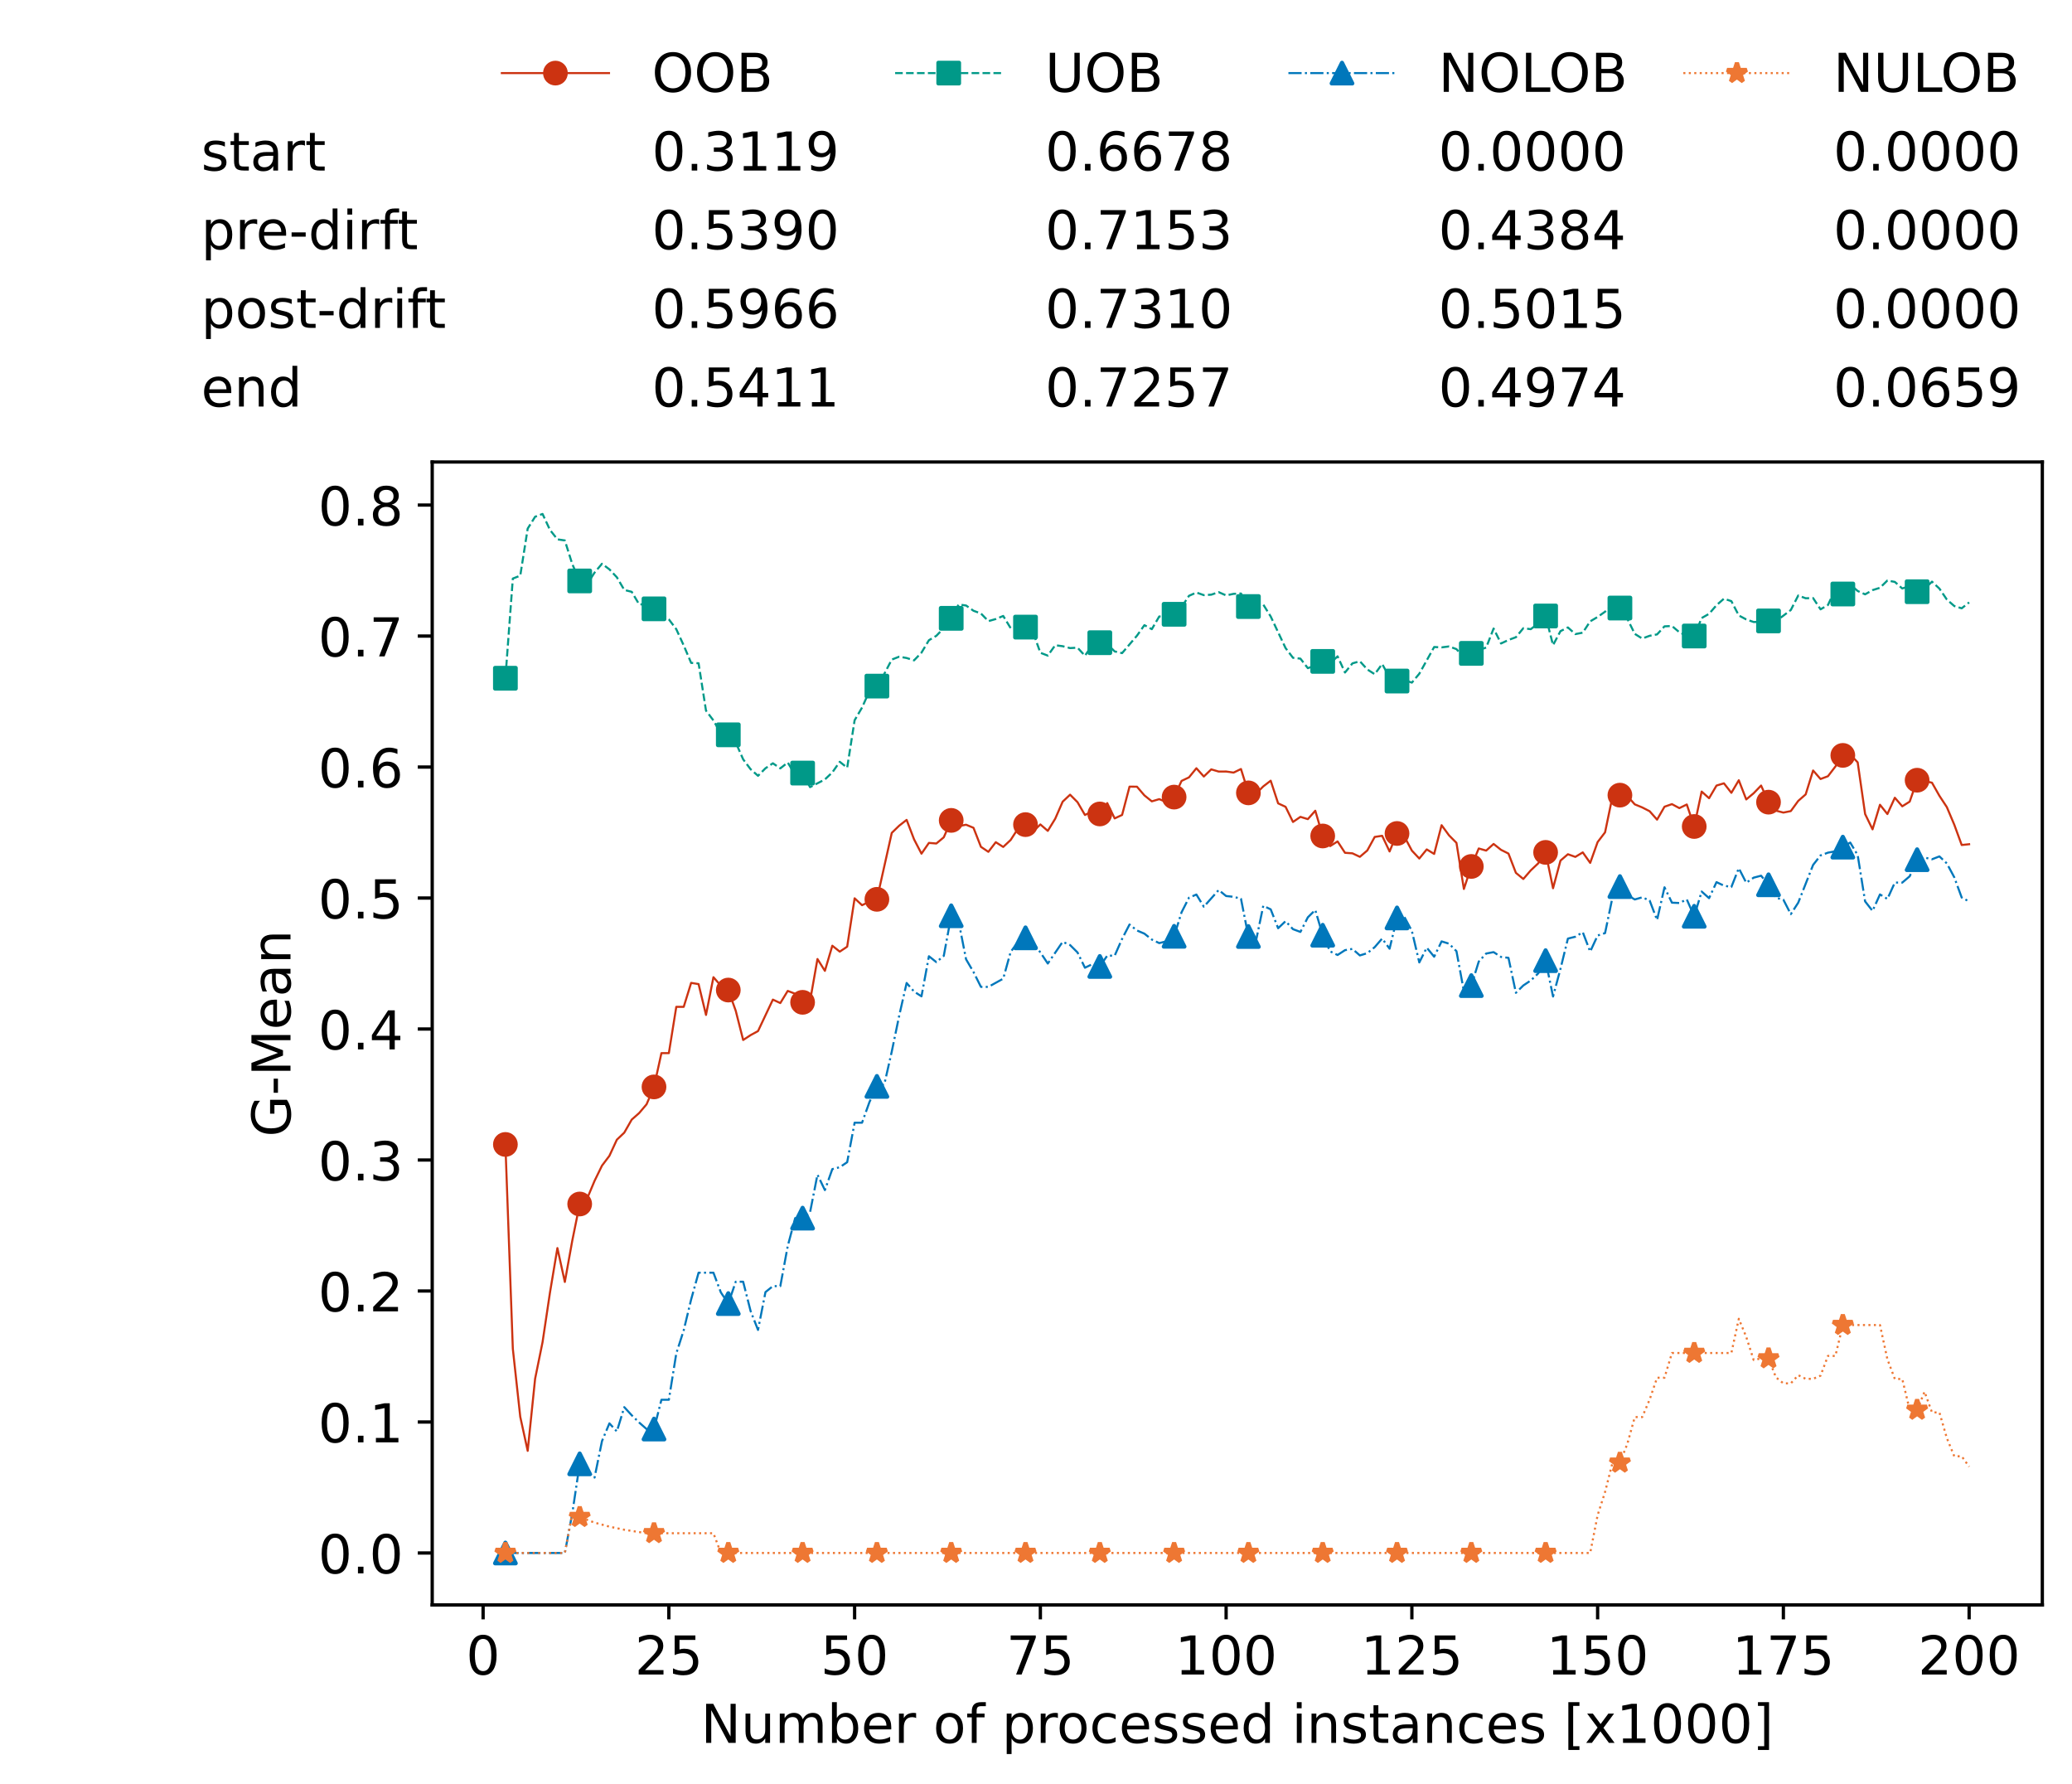 <?xml version="1.0" encoding="utf-8" standalone="no"?>
<!DOCTYPE svg PUBLIC "-//W3C//DTD SVG 1.1//EN"
  "http://www.w3.org/Graphics/SVG/1.1/DTD/svg11.dtd">
<!-- Created with matplotlib (https://matplotlib.org/) -->
<svg height="432.615pt" version="1.1" viewBox="0 0 502.65 432.615" width="502.65pt" xmlns="http://www.w3.org/2000/svg" xmlns:xlink="http://www.w3.org/1999/xlink">
 <defs>
  <style type="text/css">*{stroke-linecap:butt;stroke-linejoin:round;}</style>
 </defs>
 <g id="figure_1">
  <g id="patch_1">
   <path d="M 0 432.615 
L 502.65 432.615 
L 502.65 0 
L 0 0 
z
" style="fill:#ffffff;"/>
  </g>
  <g id="axes_1">
   <g id="patch_2">
    <path d="M 104.85 389.252 
L 495.45 389.252 
L 495.45 112.052 
L 104.85 112.052 
z
" style="fill:#ffffff;"/>
   </g>
   <g id="matplotlib.axis_1">
    <g id="xtick_1">
     <g id="line2d_1">
      <defs>
       <path d="M 0 0 
L 0 3.5 
" id="mfea610deaa" style="stroke:#000000;stroke-width:0.8;"/>
      </defs>
      <g>
       <use style="stroke:#000000;stroke-width:0.8;" x="117.197" xlink:href="#mfea610deaa" y="389.252"/>
      </g>
     </g>
     <g id="text_1">
      <!-- 0 -->
      <g transform="translate(113.061 406.13)scale(0.13 -0.13)">
       <defs>
        <path d="M 31.781 66.406 
Q 24.172 66.406 20.328 58.906 
Q 16.5 51.422 16.5 36.375 
Q 16.5 21.391 20.328 13.891 
Q 24.172 6.391 31.781 6.391 
Q 39.453 6.391 43.281 13.891 
Q 47.125 21.391 47.125 36.375 
Q 47.125 51.422 43.281 58.906 
Q 39.453 66.406 31.781 66.406 
z
M 31.781 74.219 
Q 44.047 74.219 50.516 64.516 
Q 56.984 54.828 56.984 36.375 
Q 56.984 17.969 50.516 8.266 
Q 44.047 -1.422 31.781 -1.422 
Q 19.531 -1.422 13.062 8.266 
Q 6.594 17.969 6.594 36.375 
Q 6.594 54.828 13.062 64.516 
Q 19.531 74.219 31.781 74.219 
z
" id="DejaVuSans-48"/>
       </defs>
       <use xlink:href="#DejaVuSans-48"/>
      </g>
     </g>
    </g>
    <g id="xtick_2">
     <g id="line2d_2">
      <g>
       <use style="stroke:#000000;stroke-width:0.8;" x="162.259" xlink:href="#mfea610deaa" y="389.252"/>
      </g>
     </g>
     <g id="text_2">
      <!-- 25 -->
      <g transform="translate(153.988 406.13)scale(0.13 -0.13)">
       <defs>
        <path d="M 19.188 8.297 
L 53.609 8.297 
L 53.609 0 
L 7.328 0 
L 7.328 8.297 
Q 12.938 14.109 22.625 23.891 
Q 32.328 33.688 34.812 36.531 
Q 39.547 41.844 41.422 45.531 
Q 43.312 49.219 43.312 52.781 
Q 43.312 58.594 39.234 62.25 
Q 35.156 65.922 28.609 65.922 
Q 23.969 65.922 18.812 64.312 
Q 13.672 62.703 7.812 59.422 
L 7.812 69.391 
Q 13.766 71.781 18.938 73 
Q 24.125 74.219 28.422 74.219 
Q 39.75 74.219 46.484 68.547 
Q 53.219 62.891 53.219 53.422 
Q 53.219 48.922 51.531 44.891 
Q 49.859 40.875 45.406 35.406 
Q 44.188 33.984 37.641 27.219 
Q 31.109 20.453 19.188 8.297 
z
" id="DejaVuSans-50"/>
        <path d="M 10.797 72.906 
L 49.516 72.906 
L 49.516 64.594 
L 19.828 64.594 
L 19.828 46.734 
Q 21.969 47.469 24.109 47.828 
Q 26.266 48.188 28.422 48.188 
Q 40.625 48.188 47.75 41.5 
Q 54.891 34.812 54.891 23.391 
Q 54.891 11.625 47.562 5.094 
Q 40.234 -1.422 26.906 -1.422 
Q 22.312 -1.422 17.547 -0.641 
Q 12.797 0.141 7.719 1.703 
L 7.719 11.625 
Q 12.109 9.234 16.797 8.062 
Q 21.484 6.891 26.703 6.891 
Q 35.156 6.891 40.078 11.328 
Q 45.016 15.766 45.016 23.391 
Q 45.016 31 40.078 35.438 
Q 35.156 39.891 26.703 39.891 
Q 22.75 39.891 18.812 39.016 
Q 14.891 38.141 10.797 36.281 
z
" id="DejaVuSans-53"/>
       </defs>
       <use xlink:href="#DejaVuSans-50"/>
       <use x="63.623" xlink:href="#DejaVuSans-53"/>
      </g>
     </g>
    </g>
    <g id="xtick_3">
     <g id="line2d_3">
      <g>
       <use style="stroke:#000000;stroke-width:0.8;" x="207.322" xlink:href="#mfea610deaa" y="389.252"/>
      </g>
     </g>
     <g id="text_3">
      <!-- 50 -->
      <g transform="translate(199.05 406.13)scale(0.13 -0.13)">
       <use xlink:href="#DejaVuSans-53"/>
       <use x="63.623" xlink:href="#DejaVuSans-48"/>
      </g>
     </g>
    </g>
    <g id="xtick_4">
     <g id="line2d_4">
      <g>
       <use style="stroke:#000000;stroke-width:0.8;" x="252.384" xlink:href="#mfea610deaa" y="389.252"/>
      </g>
     </g>
     <g id="text_4">
      <!-- 75 -->
      <g transform="translate(244.113 406.13)scale(0.13 -0.13)">
       <defs>
        <path d="M 8.203 72.906 
L 55.078 72.906 
L 55.078 68.703 
L 28.609 0 
L 18.312 0 
L 43.219 64.594 
L 8.203 64.594 
z
" id="DejaVuSans-55"/>
       </defs>
       <use xlink:href="#DejaVuSans-55"/>
       <use x="63.623" xlink:href="#DejaVuSans-53"/>
      </g>
     </g>
    </g>
    <g id="xtick_5">
     <g id="line2d_5">
      <g>
       <use style="stroke:#000000;stroke-width:0.8;" x="297.446" xlink:href="#mfea610deaa" y="389.252"/>
      </g>
     </g>
     <g id="text_5">
      <!-- 100 -->
      <g transform="translate(285.039 406.13)scale(0.13 -0.13)">
       <defs>
        <path d="M 12.406 8.297 
L 28.516 8.297 
L 28.516 63.922 
L 10.984 60.406 
L 10.984 69.391 
L 28.422 72.906 
L 38.281 72.906 
L 38.281 8.297 
L 54.391 8.297 
L 54.391 0 
L 12.406 0 
z
" id="DejaVuSans-49"/>
       </defs>
       <use xlink:href="#DejaVuSans-49"/>
       <use x="63.623" xlink:href="#DejaVuSans-48"/>
       <use x="127.246" xlink:href="#DejaVuSans-48"/>
      </g>
     </g>
    </g>
    <g id="xtick_6">
     <g id="line2d_6">
      <g>
       <use style="stroke:#000000;stroke-width:0.8;" x="342.509" xlink:href="#mfea610deaa" y="389.252"/>
      </g>
     </g>
     <g id="text_6">
      <!-- 125 -->
      <g transform="translate(330.102 406.13)scale(0.13 -0.13)">
       <use xlink:href="#DejaVuSans-49"/>
       <use x="63.623" xlink:href="#DejaVuSans-50"/>
       <use x="127.246" xlink:href="#DejaVuSans-53"/>
      </g>
     </g>
    </g>
    <g id="xtick_7">
     <g id="line2d_7">
      <g>
       <use style="stroke:#000000;stroke-width:0.8;" x="387.571" xlink:href="#mfea610deaa" y="389.252"/>
      </g>
     </g>
     <g id="text_7">
      <!-- 150 -->
      <g transform="translate(375.164 406.13)scale(0.13 -0.13)">
       <use xlink:href="#DejaVuSans-49"/>
       <use x="63.623" xlink:href="#DejaVuSans-53"/>
       <use x="127.246" xlink:href="#DejaVuSans-48"/>
      </g>
     </g>
    </g>
    <g id="xtick_8">
     <g id="line2d_8">
      <g>
       <use style="stroke:#000000;stroke-width:0.8;" x="432.633" xlink:href="#mfea610deaa" y="389.252"/>
      </g>
     </g>
     <g id="text_8">
      <!-- 175 -->
      <g transform="translate(420.226 406.13)scale(0.13 -0.13)">
       <use xlink:href="#DejaVuSans-49"/>
       <use x="63.623" xlink:href="#DejaVuSans-55"/>
       <use x="127.246" xlink:href="#DejaVuSans-53"/>
      </g>
     </g>
    </g>
    <g id="xtick_9">
     <g id="line2d_9">
      <g>
       <use style="stroke:#000000;stroke-width:0.8;" x="477.695" xlink:href="#mfea610deaa" y="389.252"/>
      </g>
     </g>
     <g id="text_9">
      <!-- 200 -->
      <g transform="translate(465.289 406.13)scale(0.13 -0.13)">
       <use xlink:href="#DejaVuSans-50"/>
       <use x="63.623" xlink:href="#DejaVuSans-48"/>
       <use x="127.246" xlink:href="#DejaVuSans-48"/>
      </g>
     </g>
    </g>
    <g id="text_10">
     <!-- Number of processed instances [x1000] -->
     <g transform="translate(170.025 422.711)scale(0.13 -0.13)">
      <defs>
       <path d="M 9.812 72.906 
L 23.094 72.906 
L 55.422 11.922 
L 55.422 72.906 
L 64.984 72.906 
L 64.984 0 
L 51.703 0 
L 19.391 60.984 
L 19.391 0 
L 9.812 0 
z
" id="DejaVuSans-78"/>
       <path d="M 8.5 21.578 
L 8.5 54.688 
L 17.484 54.688 
L 17.484 21.922 
Q 17.484 14.156 20.5 10.266 
Q 23.531 6.391 29.594 6.391 
Q 36.859 6.391 41.078 11.031 
Q 45.312 15.672 45.312 23.688 
L 45.312 54.688 
L 54.297 54.688 
L 54.297 0 
L 45.312 0 
L 45.312 8.406 
Q 42.047 3.422 37.719 1 
Q 33.406 -1.422 27.688 -1.422 
Q 18.266 -1.422 13.375 4.438 
Q 8.5 10.297 8.5 21.578 
z
M 31.109 56 
z
" id="DejaVuSans-117"/>
       <path d="M 52 44.188 
Q 55.375 50.25 60.062 53.125 
Q 64.75 56 71.094 56 
Q 79.641 56 84.281 50.016 
Q 88.922 44.047 88.922 33.016 
L 88.922 0 
L 79.891 0 
L 79.891 32.719 
Q 79.891 40.578 77.094 44.375 
Q 74.312 48.188 68.609 48.188 
Q 61.625 48.188 57.562 43.547 
Q 53.516 38.922 53.516 30.906 
L 53.516 0 
L 44.484 0 
L 44.484 32.719 
Q 44.484 40.625 41.703 44.406 
Q 38.922 48.188 33.109 48.188 
Q 26.219 48.188 22.156 43.531 
Q 18.109 38.875 18.109 30.906 
L 18.109 0 
L 9.078 0 
L 9.078 54.688 
L 18.109 54.688 
L 18.109 46.188 
Q 21.188 51.219 25.484 53.609 
Q 29.781 56 35.688 56 
Q 41.656 56 45.828 52.969 
Q 50 49.953 52 44.188 
z
" id="DejaVuSans-109"/>
       <path d="M 48.688 27.297 
Q 48.688 37.203 44.609 42.844 
Q 40.531 48.484 33.406 48.484 
Q 26.266 48.484 22.188 42.844 
Q 18.109 37.203 18.109 27.297 
Q 18.109 17.391 22.188 11.75 
Q 26.266 6.109 33.406 6.109 
Q 40.531 6.109 44.609 11.75 
Q 48.688 17.391 48.688 27.297 
z
M 18.109 46.391 
Q 20.953 51.266 25.266 53.625 
Q 29.594 56 35.594 56 
Q 45.562 56 51.781 48.094 
Q 58.016 40.188 58.016 27.297 
Q 58.016 14.406 51.781 6.484 
Q 45.562 -1.422 35.594 -1.422 
Q 29.594 -1.422 25.266 0.953 
Q 20.953 3.328 18.109 8.203 
L 18.109 0 
L 9.078 0 
L 9.078 75.984 
L 18.109 75.984 
z
" id="DejaVuSans-98"/>
       <path d="M 56.203 29.594 
L 56.203 25.203 
L 14.891 25.203 
Q 15.484 15.922 20.484 11.062 
Q 25.484 6.203 34.422 6.203 
Q 39.594 6.203 44.453 7.469 
Q 49.312 8.734 54.109 11.281 
L 54.109 2.781 
Q 49.266 0.734 44.188 -0.344 
Q 39.109 -1.422 33.891 -1.422 
Q 20.797 -1.422 13.156 6.188 
Q 5.516 13.812 5.516 26.812 
Q 5.516 40.234 12.766 48.109 
Q 20.016 56 32.328 56 
Q 43.359 56 49.781 48.891 
Q 56.203 41.797 56.203 29.594 
z
M 47.219 32.234 
Q 47.125 39.594 43.094 43.984 
Q 39.062 48.391 32.422 48.391 
Q 24.906 48.391 20.391 44.141 
Q 15.875 39.891 15.188 32.172 
z
" id="DejaVuSans-101"/>
       <path d="M 41.109 46.297 
Q 39.594 47.172 37.812 47.578 
Q 36.031 48 33.891 48 
Q 26.266 48 22.188 43.047 
Q 18.109 38.094 18.109 28.812 
L 18.109 0 
L 9.078 0 
L 9.078 54.688 
L 18.109 54.688 
L 18.109 46.188 
Q 20.953 51.172 25.484 53.578 
Q 30.031 56 36.531 56 
Q 37.453 56 38.578 55.875 
Q 39.703 55.766 41.062 55.516 
z
" id="DejaVuSans-114"/>
       <path id="DejaVuSans-32"/>
       <path d="M 30.609 48.391 
Q 23.391 48.391 19.188 42.75 
Q 14.984 37.109 14.984 27.297 
Q 14.984 17.484 19.156 11.844 
Q 23.344 6.203 30.609 6.203 
Q 37.797 6.203 41.984 11.859 
Q 46.188 17.531 46.188 27.297 
Q 46.188 37.016 41.984 42.703 
Q 37.797 48.391 30.609 48.391 
z
M 30.609 56 
Q 42.328 56 49.016 48.375 
Q 55.719 40.766 55.719 27.297 
Q 55.719 13.875 49.016 6.219 
Q 42.328 -1.422 30.609 -1.422 
Q 18.844 -1.422 12.172 6.219 
Q 5.516 13.875 5.516 27.297 
Q 5.516 40.766 12.172 48.375 
Q 18.844 56 30.609 56 
z
" id="DejaVuSans-111"/>
       <path d="M 37.109 75.984 
L 37.109 68.5 
L 28.516 68.5 
Q 23.688 68.5 21.797 66.547 
Q 19.922 64.594 19.922 59.516 
L 19.922 54.688 
L 34.719 54.688 
L 34.719 47.703 
L 19.922 47.703 
L 19.922 0 
L 10.891 0 
L 10.891 47.703 
L 2.297 47.703 
L 2.297 54.688 
L 10.891 54.688 
L 10.891 58.5 
Q 10.891 67.625 15.141 71.797 
Q 19.391 75.984 28.609 75.984 
z
" id="DejaVuSans-102"/>
       <path d="M 18.109 8.203 
L 18.109 -20.797 
L 9.078 -20.797 
L 9.078 54.688 
L 18.109 54.688 
L 18.109 46.391 
Q 20.953 51.266 25.266 53.625 
Q 29.594 56 35.594 56 
Q 45.562 56 51.781 48.094 
Q 58.016 40.188 58.016 27.297 
Q 58.016 14.406 51.781 6.484 
Q 45.562 -1.422 35.594 -1.422 
Q 29.594 -1.422 25.266 0.953 
Q 20.953 3.328 18.109 8.203 
z
M 48.688 27.297 
Q 48.688 37.203 44.609 42.844 
Q 40.531 48.484 33.406 48.484 
Q 26.266 48.484 22.188 42.844 
Q 18.109 37.203 18.109 27.297 
Q 18.109 17.391 22.188 11.75 
Q 26.266 6.109 33.406 6.109 
Q 40.531 6.109 44.609 11.75 
Q 48.688 17.391 48.688 27.297 
z
" id="DejaVuSans-112"/>
       <path d="M 48.781 52.594 
L 48.781 44.188 
Q 44.969 46.297 41.141 47.344 
Q 37.312 48.391 33.406 48.391 
Q 24.656 48.391 19.812 42.844 
Q 14.984 37.312 14.984 27.297 
Q 14.984 17.281 19.812 11.734 
Q 24.656 6.203 33.406 6.203 
Q 37.312 6.203 41.141 7.25 
Q 44.969 8.297 48.781 10.406 
L 48.781 2.094 
Q 45.016 0.344 40.984 -0.531 
Q 36.969 -1.422 32.422 -1.422 
Q 20.062 -1.422 12.781 6.344 
Q 5.516 14.109 5.516 27.297 
Q 5.516 40.672 12.859 48.328 
Q 20.219 56 33.016 56 
Q 37.156 56 41.109 55.141 
Q 45.062 54.297 48.781 52.594 
z
" id="DejaVuSans-99"/>
       <path d="M 44.281 53.078 
L 44.281 44.578 
Q 40.484 46.531 36.375 47.5 
Q 32.281 48.484 27.875 48.484 
Q 21.188 48.484 17.844 46.438 
Q 14.5 44.391 14.5 40.281 
Q 14.5 37.156 16.891 35.375 
Q 19.281 33.594 26.516 31.984 
L 29.594 31.297 
Q 39.156 29.25 43.188 25.516 
Q 47.219 21.781 47.219 15.094 
Q 47.219 7.469 41.188 3.016 
Q 35.156 -1.422 24.609 -1.422 
Q 20.219 -1.422 15.453 -0.562 
Q 10.688 0.297 5.422 2 
L 5.422 11.281 
Q 10.406 8.688 15.234 7.391 
Q 20.062 6.109 24.812 6.109 
Q 31.156 6.109 34.562 8.281 
Q 37.984 10.453 37.984 14.406 
Q 37.984 18.062 35.516 20.016 
Q 33.062 21.969 24.703 23.781 
L 21.578 24.516 
Q 13.234 26.266 9.516 29.906 
Q 5.812 33.547 5.812 39.891 
Q 5.812 47.609 11.281 51.797 
Q 16.75 56 26.812 56 
Q 31.781 56 36.172 55.266 
Q 40.578 54.547 44.281 53.078 
z
" id="DejaVuSans-115"/>
       <path d="M 45.406 46.391 
L 45.406 75.984 
L 54.391 75.984 
L 54.391 0 
L 45.406 0 
L 45.406 8.203 
Q 42.578 3.328 38.25 0.953 
Q 33.938 -1.422 27.875 -1.422 
Q 17.969 -1.422 11.734 6.484 
Q 5.516 14.406 5.516 27.297 
Q 5.516 40.188 11.734 48.094 
Q 17.969 56 27.875 56 
Q 33.938 56 38.25 53.625 
Q 42.578 51.266 45.406 46.391 
z
M 14.797 27.297 
Q 14.797 17.391 18.875 11.75 
Q 22.953 6.109 30.078 6.109 
Q 37.203 6.109 41.297 11.75 
Q 45.406 17.391 45.406 27.297 
Q 45.406 37.203 41.297 42.844 
Q 37.203 48.484 30.078 48.484 
Q 22.953 48.484 18.875 42.844 
Q 14.797 37.203 14.797 27.297 
z
" id="DejaVuSans-100"/>
       <path d="M 9.422 54.688 
L 18.406 54.688 
L 18.406 0 
L 9.422 0 
z
M 9.422 75.984 
L 18.406 75.984 
L 18.406 64.594 
L 9.422 64.594 
z
" id="DejaVuSans-105"/>
       <path d="M 54.891 33.016 
L 54.891 0 
L 45.906 0 
L 45.906 32.719 
Q 45.906 40.484 42.875 44.328 
Q 39.844 48.188 33.797 48.188 
Q 26.516 48.188 22.312 43.547 
Q 18.109 38.922 18.109 30.906 
L 18.109 0 
L 9.078 0 
L 9.078 54.688 
L 18.109 54.688 
L 18.109 46.188 
Q 21.344 51.125 25.703 53.562 
Q 30.078 56 35.797 56 
Q 45.219 56 50.047 50.172 
Q 54.891 44.344 54.891 33.016 
z
" id="DejaVuSans-110"/>
       <path d="M 18.312 70.219 
L 18.312 54.688 
L 36.812 54.688 
L 36.812 47.703 
L 18.312 47.703 
L 18.312 18.016 
Q 18.312 11.328 20.141 9.422 
Q 21.969 7.516 27.594 7.516 
L 36.812 7.516 
L 36.812 0 
L 27.594 0 
Q 17.188 0 13.234 3.875 
Q 9.281 7.766 9.281 18.016 
L 9.281 47.703 
L 2.688 47.703 
L 2.688 54.688 
L 9.281 54.688 
L 9.281 70.219 
z
" id="DejaVuSans-116"/>
       <path d="M 34.281 27.484 
Q 23.391 27.484 19.188 25 
Q 14.984 22.516 14.984 16.5 
Q 14.984 11.719 18.141 8.906 
Q 21.297 6.109 26.703 6.109 
Q 34.188 6.109 38.703 11.406 
Q 43.219 16.703 43.219 25.484 
L 43.219 27.484 
z
M 52.203 31.203 
L 52.203 0 
L 43.219 0 
L 43.219 8.297 
Q 40.141 3.328 35.547 0.953 
Q 30.953 -1.422 24.312 -1.422 
Q 15.922 -1.422 10.953 3.297 
Q 6 8.016 6 15.922 
Q 6 25.141 12.172 29.828 
Q 18.359 34.516 30.609 34.516 
L 43.219 34.516 
L 43.219 35.406 
Q 43.219 41.609 39.141 45 
Q 35.062 48.391 27.688 48.391 
Q 23 48.391 18.547 47.266 
Q 14.109 46.141 10.016 43.891 
L 10.016 52.203 
Q 14.938 54.109 19.578 55.047 
Q 24.219 56 28.609 56 
Q 40.484 56 46.344 49.844 
Q 52.203 43.703 52.203 31.203 
z
" id="DejaVuSans-97"/>
       <path d="M 8.594 75.984 
L 29.297 75.984 
L 29.297 69 
L 17.578 69 
L 17.578 -6.203 
L 29.297 -6.203 
L 29.297 -13.188 
L 8.594 -13.188 
z
" id="DejaVuSans-91"/>
       <path d="M 54.891 54.688 
L 35.109 28.078 
L 55.906 0 
L 45.312 0 
L 29.391 21.484 
L 13.484 0 
L 2.875 0 
L 24.125 28.609 
L 4.688 54.688 
L 15.281 54.688 
L 29.781 35.203 
L 44.281 54.688 
z
" id="DejaVuSans-120"/>
       <path d="M 30.422 75.984 
L 30.422 -13.188 
L 9.719 -13.188 
L 9.719 -6.203 
L 21.391 -6.203 
L 21.391 69 
L 9.719 69 
L 9.719 75.984 
z
" id="DejaVuSans-93"/>
      </defs>
      <use xlink:href="#DejaVuSans-78"/>
      <use x="74.805" xlink:href="#DejaVuSans-117"/>
      <use x="138.184" xlink:href="#DejaVuSans-109"/>
      <use x="235.596" xlink:href="#DejaVuSans-98"/>
      <use x="299.072" xlink:href="#DejaVuSans-101"/>
      <use x="360.596" xlink:href="#DejaVuSans-114"/>
      <use x="401.709" xlink:href="#DejaVuSans-32"/>
      <use x="433.496" xlink:href="#DejaVuSans-111"/>
      <use x="494.678" xlink:href="#DejaVuSans-102"/>
      <use x="529.883" xlink:href="#DejaVuSans-32"/>
      <use x="561.67" xlink:href="#DejaVuSans-112"/>
      <use x="625.146" xlink:href="#DejaVuSans-114"/>
      <use x="664.01" xlink:href="#DejaVuSans-111"/>
      <use x="725.191" xlink:href="#DejaVuSans-99"/>
      <use x="780.172" xlink:href="#DejaVuSans-101"/>
      <use x="841.695" xlink:href="#DejaVuSans-115"/>
      <use x="893.795" xlink:href="#DejaVuSans-115"/>
      <use x="945.895" xlink:href="#DejaVuSans-101"/>
      <use x="1007.418" xlink:href="#DejaVuSans-100"/>
      <use x="1070.895" xlink:href="#DejaVuSans-32"/>
      <use x="1102.682" xlink:href="#DejaVuSans-105"/>
      <use x="1130.465" xlink:href="#DejaVuSans-110"/>
      <use x="1193.844" xlink:href="#DejaVuSans-115"/>
      <use x="1245.943" xlink:href="#DejaVuSans-116"/>
      <use x="1285.152" xlink:href="#DejaVuSans-97"/>
      <use x="1346.432" xlink:href="#DejaVuSans-110"/>
      <use x="1409.811" xlink:href="#DejaVuSans-99"/>
      <use x="1464.791" xlink:href="#DejaVuSans-101"/>
      <use x="1526.314" xlink:href="#DejaVuSans-115"/>
      <use x="1578.414" xlink:href="#DejaVuSans-32"/>
      <use x="1610.201" xlink:href="#DejaVuSans-91"/>
      <use x="1649.215" xlink:href="#DejaVuSans-120"/>
      <use x="1708.395" xlink:href="#DejaVuSans-49"/>
      <use x="1772.018" xlink:href="#DejaVuSans-48"/>
      <use x="1835.641" xlink:href="#DejaVuSans-48"/>
      <use x="1899.264" xlink:href="#DejaVuSans-48"/>
      <use x="1962.887" xlink:href="#DejaVuSans-93"/>
     </g>
    </g>
   </g>
   <g id="matplotlib.axis_2">
    <g id="ytick_1">
     <g id="line2d_10">
      <defs>
       <path d="M 0 0 
L -3.5 0 
" id="m8d51138f98" style="stroke:#000000;stroke-width:0.8;"/>
      </defs>
      <g>
       <use style="stroke:#000000;stroke-width:0.8;" x="104.85" xlink:href="#m8d51138f98" y="376.652"/>
      </g>
     </g>
     <g id="text_11">
      <!-- 0.0 -->
      <g transform="translate(77.176 381.591)scale(0.13 -0.13)">
       <defs>
        <path d="M 10.688 12.406 
L 21 12.406 
L 21 0 
L 10.688 0 
z
" id="DejaVuSans-46"/>
       </defs>
       <use xlink:href="#DejaVuSans-48"/>
       <use x="63.623" xlink:href="#DejaVuSans-46"/>
       <use x="95.41" xlink:href="#DejaVuSans-48"/>
      </g>
     </g>
    </g>
    <g id="ytick_2">
     <g id="line2d_11">
      <g>
       <use style="stroke:#000000;stroke-width:0.8;" x="104.85" xlink:href="#m8d51138f98" y="344.882"/>
      </g>
     </g>
     <g id="text_12">
      <!-- 0.1 -->
      <g transform="translate(77.176 349.821)scale(0.13 -0.13)">
       <use xlink:href="#DejaVuSans-48"/>
       <use x="63.623" xlink:href="#DejaVuSans-46"/>
       <use x="95.41" xlink:href="#DejaVuSans-49"/>
      </g>
     </g>
    </g>
    <g id="ytick_3">
     <g id="line2d_12">
      <g>
       <use style="stroke:#000000;stroke-width:0.8;" x="104.85" xlink:href="#m8d51138f98" y="313.112"/>
      </g>
     </g>
     <g id="text_13">
      <!-- 0.2 -->
      <g transform="translate(77.176 318.051)scale(0.13 -0.13)">
       <use xlink:href="#DejaVuSans-48"/>
       <use x="63.623" xlink:href="#DejaVuSans-46"/>
       <use x="95.41" xlink:href="#DejaVuSans-50"/>
      </g>
     </g>
    </g>
    <g id="ytick_4">
     <g id="line2d_13">
      <g>
       <use style="stroke:#000000;stroke-width:0.8;" x="104.85" xlink:href="#m8d51138f98" y="281.343"/>
      </g>
     </g>
     <g id="text_14">
      <!-- 0.3 -->
      <g transform="translate(77.176 286.282)scale(0.13 -0.13)">
       <defs>
        <path d="M 40.578 39.312 
Q 47.656 37.797 51.625 33 
Q 55.609 28.219 55.609 21.188 
Q 55.609 10.406 48.188 4.484 
Q 40.766 -1.422 27.094 -1.422 
Q 22.516 -1.422 17.656 -0.516 
Q 12.797 0.391 7.625 2.203 
L 7.625 11.719 
Q 11.719 9.328 16.594 8.109 
Q 21.484 6.891 26.812 6.891 
Q 36.078 6.891 40.938 10.547 
Q 45.797 14.203 45.797 21.188 
Q 45.797 27.641 41.281 31.266 
Q 36.766 34.906 28.719 34.906 
L 20.219 34.906 
L 20.219 43.016 
L 29.109 43.016 
Q 36.375 43.016 40.234 45.922 
Q 44.094 48.828 44.094 54.297 
Q 44.094 59.906 40.109 62.906 
Q 36.141 65.922 28.719 65.922 
Q 24.656 65.922 20.016 65.031 
Q 15.375 64.156 9.812 62.312 
L 9.812 71.094 
Q 15.438 72.656 20.344 73.438 
Q 25.25 74.219 29.594 74.219 
Q 40.828 74.219 47.359 69.109 
Q 53.906 64.016 53.906 55.328 
Q 53.906 49.266 50.438 45.094 
Q 46.969 40.922 40.578 39.312 
z
" id="DejaVuSans-51"/>
       </defs>
       <use xlink:href="#DejaVuSans-48"/>
       <use x="63.623" xlink:href="#DejaVuSans-46"/>
       <use x="95.41" xlink:href="#DejaVuSans-51"/>
      </g>
     </g>
    </g>
    <g id="ytick_5">
     <g id="line2d_14">
      <g>
       <use style="stroke:#000000;stroke-width:0.8;" x="104.85" xlink:href="#m8d51138f98" y="249.573"/>
      </g>
     </g>
     <g id="text_15">
      <!-- 0.4 -->
      <g transform="translate(77.176 254.512)scale(0.13 -0.13)">
       <defs>
        <path d="M 37.797 64.312 
L 12.891 25.391 
L 37.797 25.391 
z
M 35.203 72.906 
L 47.609 72.906 
L 47.609 25.391 
L 58.016 25.391 
L 58.016 17.188 
L 47.609 17.188 
L 47.609 0 
L 37.797 0 
L 37.797 17.188 
L 4.891 17.188 
L 4.891 26.703 
z
" id="DejaVuSans-52"/>
       </defs>
       <use xlink:href="#DejaVuSans-48"/>
       <use x="63.623" xlink:href="#DejaVuSans-46"/>
       <use x="95.41" xlink:href="#DejaVuSans-52"/>
      </g>
     </g>
    </g>
    <g id="ytick_6">
     <g id="line2d_15">
      <g>
       <use style="stroke:#000000;stroke-width:0.8;" x="104.85" xlink:href="#m8d51138f98" y="217.803"/>
      </g>
     </g>
     <g id="text_16">
      <!-- 0.5 -->
      <g transform="translate(77.176 222.742)scale(0.13 -0.13)">
       <use xlink:href="#DejaVuSans-48"/>
       <use x="63.623" xlink:href="#DejaVuSans-46"/>
       <use x="95.41" xlink:href="#DejaVuSans-53"/>
      </g>
     </g>
    </g>
    <g id="ytick_7">
     <g id="line2d_16">
      <g>
       <use style="stroke:#000000;stroke-width:0.8;" x="104.85" xlink:href="#m8d51138f98" y="186.033"/>
      </g>
     </g>
     <g id="text_17">
      <!-- 0.6 -->
      <g transform="translate(77.176 190.972)scale(0.13 -0.13)">
       <defs>
        <path d="M 33.016 40.375 
Q 26.375 40.375 22.484 35.828 
Q 18.609 31.297 18.609 23.391 
Q 18.609 15.531 22.484 10.953 
Q 26.375 6.391 33.016 6.391 
Q 39.656 6.391 43.531 10.953 
Q 47.406 15.531 47.406 23.391 
Q 47.406 31.297 43.531 35.828 
Q 39.656 40.375 33.016 40.375 
z
M 52.594 71.297 
L 52.594 62.312 
Q 48.875 64.062 45.094 64.984 
Q 41.312 65.922 37.594 65.922 
Q 27.828 65.922 22.672 59.328 
Q 17.531 52.734 16.797 39.406 
Q 19.672 43.656 24.016 45.922 
Q 28.375 48.188 33.594 48.188 
Q 44.578 48.188 50.953 41.516 
Q 57.328 34.859 57.328 23.391 
Q 57.328 12.156 50.688 5.359 
Q 44.047 -1.422 33.016 -1.422 
Q 20.359 -1.422 13.672 8.266 
Q 6.984 17.969 6.984 36.375 
Q 6.984 53.656 15.188 63.938 
Q 23.391 74.219 37.203 74.219 
Q 40.922 74.219 44.703 73.484 
Q 48.484 72.75 52.594 71.297 
z
" id="DejaVuSans-54"/>
       </defs>
       <use xlink:href="#DejaVuSans-48"/>
       <use x="63.623" xlink:href="#DejaVuSans-46"/>
       <use x="95.41" xlink:href="#DejaVuSans-54"/>
      </g>
     </g>
    </g>
    <g id="ytick_8">
     <g id="line2d_17">
      <g>
       <use style="stroke:#000000;stroke-width:0.8;" x="104.85" xlink:href="#m8d51138f98" y="154.264"/>
      </g>
     </g>
     <g id="text_18">
      <!-- 0.7 -->
      <g transform="translate(77.176 159.203)scale(0.13 -0.13)">
       <use xlink:href="#DejaVuSans-48"/>
       <use x="63.623" xlink:href="#DejaVuSans-46"/>
       <use x="95.41" xlink:href="#DejaVuSans-55"/>
      </g>
     </g>
    </g>
    <g id="ytick_9">
     <g id="line2d_18">
      <g>
       <use style="stroke:#000000;stroke-width:0.8;" x="104.85" xlink:href="#m8d51138f98" y="122.494"/>
      </g>
     </g>
     <g id="text_19">
      <!-- 0.8 -->
      <g transform="translate(77.176 127.433)scale(0.13 -0.13)">
       <defs>
        <path d="M 31.781 34.625 
Q 24.75 34.625 20.719 30.859 
Q 16.703 27.094 16.703 20.516 
Q 16.703 13.922 20.719 10.156 
Q 24.75 6.391 31.781 6.391 
Q 38.812 6.391 42.859 10.172 
Q 46.922 13.969 46.922 20.516 
Q 46.922 27.094 42.891 30.859 
Q 38.875 34.625 31.781 34.625 
z
M 21.922 38.812 
Q 15.578 40.375 12.031 44.719 
Q 8.5 49.078 8.5 55.328 
Q 8.5 64.062 14.719 69.141 
Q 20.953 74.219 31.781 74.219 
Q 42.672 74.219 48.875 69.141 
Q 55.078 64.062 55.078 55.328 
Q 55.078 49.078 51.531 44.719 
Q 48 40.375 41.703 38.812 
Q 48.828 37.156 52.797 32.312 
Q 56.781 27.484 56.781 20.516 
Q 56.781 9.906 50.312 4.234 
Q 43.844 -1.422 31.781 -1.422 
Q 19.734 -1.422 13.25 4.234 
Q 6.781 9.906 6.781 20.516 
Q 6.781 27.484 10.781 32.312 
Q 14.797 37.156 21.922 38.812 
z
M 18.312 54.391 
Q 18.312 48.734 21.844 45.562 
Q 25.391 42.391 31.781 42.391 
Q 38.141 42.391 41.719 45.562 
Q 45.312 48.734 45.312 54.391 
Q 45.312 60.062 41.719 63.234 
Q 38.141 66.406 31.781 66.406 
Q 25.391 66.406 21.844 63.234 
Q 18.312 60.062 18.312 54.391 
z
" id="DejaVuSans-56"/>
       </defs>
       <use xlink:href="#DejaVuSans-48"/>
       <use x="63.623" xlink:href="#DejaVuSans-46"/>
       <use x="95.41" xlink:href="#DejaVuSans-56"/>
      </g>
     </g>
    </g>
    <g id="text_20">
     <!-- G-Mean -->
     <g transform="translate(70.472 275.744)rotate(-90)scale(0.13 -0.13)">
      <defs>
       <path d="M 59.516 10.406 
L 59.516 29.984 
L 43.406 29.984 
L 43.406 38.094 
L 69.281 38.094 
L 69.281 6.781 
Q 63.578 2.734 56.688 0.656 
Q 49.812 -1.422 42 -1.422 
Q 24.906 -1.422 15.25 8.562 
Q 5.609 18.562 5.609 36.375 
Q 5.609 54.25 15.25 64.234 
Q 24.906 74.219 42 74.219 
Q 49.125 74.219 55.547 72.453 
Q 61.969 70.703 67.391 67.281 
L 67.391 56.781 
Q 61.922 61.422 55.766 63.766 
Q 49.609 66.109 42.828 66.109 
Q 29.438 66.109 22.719 58.641 
Q 16.016 51.172 16.016 36.375 
Q 16.016 21.625 22.719 14.156 
Q 29.438 6.688 42.828 6.688 
Q 48.047 6.688 52.141 7.594 
Q 56.25 8.5 59.516 10.406 
z
" id="DejaVuSans-71"/>
       <path d="M 4.891 31.391 
L 31.203 31.391 
L 31.203 23.391 
L 4.891 23.391 
z
" id="DejaVuSans-45"/>
       <path d="M 9.812 72.906 
L 24.516 72.906 
L 43.109 23.297 
L 61.812 72.906 
L 76.516 72.906 
L 76.516 0 
L 66.891 0 
L 66.891 64.016 
L 48.094 14.016 
L 38.188 14.016 
L 19.391 64.016 
L 19.391 0 
L 9.812 0 
z
" id="DejaVuSans-77"/>
      </defs>
      <use xlink:href="#DejaVuSans-71"/>
      <use x="77.49" xlink:href="#DejaVuSans-45"/>
      <use x="113.574" xlink:href="#DejaVuSans-77"/>
      <use x="199.854" xlink:href="#DejaVuSans-101"/>
      <use x="261.377" xlink:href="#DejaVuSans-97"/>
      <use x="322.656" xlink:href="#DejaVuSans-110"/>
     </g>
    </g>
   </g>
   <g id="line2d_19"/>
   <g id="line2d_20"/>
   <g id="line2d_21"/>
   <g id="line2d_22"/>
   <g id="line2d_23"/>
   <g id="line2d_24">
    <path clip-path="url(#p1530752ba7)" d="M 122.605 277.567 
L 124.407 327.109 
L 126.21 343.623 
L 128.012 351.881 
L 129.815 334.382 
L 131.617 325.526 
L 133.419 313.487 
L 135.222 302.7 
L 137.024 310.917 
L 138.827 300.916 
L 140.629 292.014 
L 142.432 290.699 
L 144.234 286.404 
L 146.037 282.707 
L 147.839 280.323 
L 149.642 276.421 
L 151.444 274.707 
L 153.247 271.545 
L 155.049 269.958 
L 156.852 267.831 
L 158.654 263.614 
L 160.457 255.42 
L 162.259 255.42 
L 164.062 244.193 
L 165.864 244.193 
L 167.667 238.384 
L 169.469 238.682 
L 171.272 246.155 
L 173.074 237.003 
L 174.877 239.062 
L 176.679 240.122 
L 178.482 245.143 
L 180.284 252.233 
L 182.087 251.054 
L 183.889 250.074 
L 187.494 242.439 
L 189.297 243.277 
L 191.099 240.327 
L 192.902 241.019 
L 194.704 243.097 
L 196.507 242.818 
L 198.309 232.596 
L 200.112 235.463 
L 201.914 229.368 
L 203.717 230.804 
L 205.519 229.594 
L 207.322 217.869 
L 209.124 219.541 
L 210.927 218.675 
L 212.729 218.116 
L 216.334 202.007 
L 218.137 200.255 
L 219.939 198.85 
L 221.742 203.568 
L 223.544 207.043 
L 225.347 204.434 
L 227.149 204.577 
L 228.952 203.077 
L 230.754 198.972 
L 232.557 200.37 
L 234.359 200.024 
L 236.162 200.768 
L 237.964 205.383 
L 239.767 206.596 
L 241.569 204.261 
L 243.372 205.413 
L 245.174 203.727 
L 246.976 200.94 
L 248.779 199.997 
L 250.581 201.716 
L 252.384 199.954 
L 254.186 201.515 
L 255.989 198.564 
L 257.791 194.435 
L 259.594 192.742 
L 261.396 194.556 
L 263.199 197.66 
L 265.001 196.778 
L 266.804 197.413 
L 268.606 194.775 
L 270.409 198.49 
L 272.211 197.653 
L 274.014 190.787 
L 275.816 190.799 
L 277.619 192.905 
L 279.421 194.354 
L 281.224 193.818 
L 283.026 194.55 
L 284.829 193.323 
L 286.631 189.399 
L 288.434 188.539 
L 290.236 186.326 
L 292.039 188.332 
L 293.841 186.597 
L 295.644 187.131 
L 297.446 187.119 
L 299.249 187.382 
L 301.051 186.514 
L 302.854 192.297 
L 304.656 192.536 
L 306.459 190.729 
L 308.261 189.345 
L 310.064 194.844 
L 311.866 195.676 
L 313.669 199.354 
L 315.471 198.116 
L 317.274 198.667 
L 319.076 196.628 
L 320.879 202.754 
L 322.681 205.211 
L 324.484 204.073 
L 326.286 206.833 
L 328.089 206.961 
L 329.891 207.81 
L 331.694 206.268 
L 333.496 202.986 
L 335.299 202.706 
L 337.101 206.509 
L 338.904 202.146 
L 340.706 202.923 
L 342.509 206.303 
L 344.311 208.221 
L 346.114 206.01 
L 347.916 207.107 
L 349.719 200.136 
L 351.521 202.603 
L 353.324 204.418 
L 355.126 215.605 
L 356.928 210.143 
L 358.731 205.783 
L 360.533 206.298 
L 362.336 204.685 
L 364.138 206.115 
L 365.941 207.019 
L 367.743 211.698 
L 369.546 213.183 
L 371.348 211.094 
L 373.151 209.394 
L 374.953 206.733 
L 376.756 215.429 
L 378.558 208.727 
L 380.361 207.181 
L 382.163 207.827 
L 383.966 206.733 
L 385.768 209.281 
L 387.571 204.231 
L 389.373 201.871 
L 391.176 193.184 
L 392.978 192.851 
L 394.781 193.066 
L 396.583 195.084 
L 398.386 195.826 
L 400.188 196.749 
L 401.991 198.79 
L 403.793 195.657 
L 405.596 195.028 
L 407.398 195.996 
L 409.201 195.116 
L 411.003 200.451 
L 412.806 191.982 
L 414.608 193.593 
L 416.411 190.524 
L 418.213 189.982 
L 420.016 192.289 
L 421.818 189.237 
L 423.621 193.89 
L 425.423 192.389 
L 427.226 190.519 
L 429.028 194.548 
L 430.831 196.608 
L 432.633 197.078 
L 434.436 196.718 
L 436.238 194.242 
L 438.041 192.668 
L 439.843 186.871 
L 441.646 188.937 
L 443.448 188.262 
L 445.251 185.907 
L 447.053 183.209 
L 448.856 182.991 
L 450.658 184.899 
L 452.461 197.431 
L 454.263 201.143 
L 456.066 195.181 
L 457.868 197.434 
L 459.671 193.477 
L 461.473 195.556 
L 463.276 194.423 
L 465.078 189.228 
L 466.881 189.408 
L 468.683 189.833 
L 470.485 193.012 
L 472.288 195.755 
L 474.09 200.012 
L 475.893 204.942 
L 477.695 204.752 
L 477.695 204.752 
" style="fill:none;stroke:#cc3311;stroke-linecap:square;stroke-width:0.5;"/>
    <defs>
     <path d="M 0 2.5 
C 0.663 2.5 1.299 2.237 1.768 1.768 
C 2.237 1.299 2.5 0.663 2.5 0 
C 2.5 -0.663 2.237 -1.299 1.768 -1.768 
C 1.299 -2.237 0.663 -2.5 0 -2.5 
C -0.663 -2.5 -1.299 -2.237 -1.768 -1.768 
C -2.237 -1.299 -2.5 -0.663 -2.5 0 
C -2.5 0.663 -2.237 1.299 -1.768 1.768 
C -1.299 2.237 -0.663 2.5 0 2.5 
z
" id="mb8b532e4c3" style="stroke:#cc3311;"/>
    </defs>
    <g clip-path="url(#p1530752ba7)">
     <use style="fill:#cc3311;stroke:#cc3311;" x="122.605" xlink:href="#mb8b532e4c3" y="277.567"/>
     <use style="fill:#cc3311;stroke:#cc3311;" x="140.629" xlink:href="#mb8b532e4c3" y="292.014"/>
     <use style="fill:#cc3311;stroke:#cc3311;" x="158.654" xlink:href="#mb8b532e4c3" y="263.614"/>
     <use style="fill:#cc3311;stroke:#cc3311;" x="176.679" xlink:href="#mb8b532e4c3" y="240.122"/>
     <use style="fill:#cc3311;stroke:#cc3311;" x="194.704" xlink:href="#mb8b532e4c3" y="243.097"/>
     <use style="fill:#cc3311;stroke:#cc3311;" x="212.729" xlink:href="#mb8b532e4c3" y="218.116"/>
     <use style="fill:#cc3311;stroke:#cc3311;" x="230.754" xlink:href="#mb8b532e4c3" y="198.972"/>
     <use style="fill:#cc3311;stroke:#cc3311;" x="248.779" xlink:href="#mb8b532e4c3" y="199.997"/>
     <use style="fill:#cc3311;stroke:#cc3311;" x="266.804" xlink:href="#mb8b532e4c3" y="197.413"/>
     <use style="fill:#cc3311;stroke:#cc3311;" x="284.829" xlink:href="#mb8b532e4c3" y="193.323"/>
     <use style="fill:#cc3311;stroke:#cc3311;" x="302.854" xlink:href="#mb8b532e4c3" y="192.297"/>
     <use style="fill:#cc3311;stroke:#cc3311;" x="320.879" xlink:href="#mb8b532e4c3" y="202.754"/>
     <use style="fill:#cc3311;stroke:#cc3311;" x="338.904" xlink:href="#mb8b532e4c3" y="202.146"/>
     <use style="fill:#cc3311;stroke:#cc3311;" x="356.928" xlink:href="#mb8b532e4c3" y="210.143"/>
     <use style="fill:#cc3311;stroke:#cc3311;" x="374.953" xlink:href="#mb8b532e4c3" y="206.733"/>
     <use style="fill:#cc3311;stroke:#cc3311;" x="392.978" xlink:href="#mb8b532e4c3" y="192.851"/>
     <use style="fill:#cc3311;stroke:#cc3311;" x="411.003" xlink:href="#mb8b532e4c3" y="200.451"/>
     <use style="fill:#cc3311;stroke:#cc3311;" x="429.028" xlink:href="#mb8b532e4c3" y="194.548"/>
     <use style="fill:#cc3311;stroke:#cc3311;" x="447.053" xlink:href="#mb8b532e4c3" y="183.209"/>
     <use style="fill:#cc3311;stroke:#cc3311;" x="465.078" xlink:href="#mb8b532e4c3" y="189.228"/>
    </g>
   </g>
   <g id="line2d_25"/>
   <g id="line2d_26"/>
   <g id="line2d_27"/>
   <g id="line2d_28"/>
   <g id="line2d_29">
    <path clip-path="url(#p1530752ba7)" d="M 122.605 164.493 
L 124.407 140.32 
L 126.21 139.617 
L 128.012 128.204 
L 129.815 125.325 
L 131.617 124.652 
L 133.419 128.52 
L 135.222 130.807 
L 137.024 131.076 
L 138.827 136.808 
L 140.629 140.896 
L 142.432 141.692 
L 144.234 138.876 
L 146.037 136.732 
L 147.839 138.087 
L 149.642 140.006 
L 151.444 143.077 
L 153.247 143.538 
L 155.049 146.57 
L 156.852 146.616 
L 158.654 147.664 
L 160.457 149.016 
L 162.259 150.218 
L 164.062 152.599 
L 165.864 156.545 
L 167.667 160.776 
L 169.469 160.864 
L 171.272 172.356 
L 173.074 174.734 
L 174.877 177.935 
L 176.679 178.22 
L 178.482 180.082 
L 180.284 184.168 
L 182.087 186.559 
L 183.889 188.158 
L 185.692 186.339 
L 187.494 185.122 
L 189.297 186.357 
L 191.099 184.935 
L 192.902 187.921 
L 194.704 187.497 
L 196.507 190.905 
L 200.112 189.044 
L 201.914 187.334 
L 203.717 184.765 
L 205.519 186.193 
L 207.322 174.688 
L 209.124 171.607 
L 210.927 167.576 
L 212.729 166.403 
L 214.532 163.422 
L 216.334 159.974 
L 218.137 159.268 
L 219.939 159.589 
L 221.742 160.16 
L 223.544 158.283 
L 225.347 155.277 
L 227.149 154.207 
L 228.952 152.328 
L 230.754 149.964 
L 232.557 146.603 
L 234.359 146.858 
L 236.162 148.13 
L 237.964 148.786 
L 239.767 150.648 
L 241.569 150.135 
L 243.372 149.39 
L 245.174 152.341 
L 246.976 151.798 
L 248.779 152.097 
L 250.581 153.247 
L 252.384 158.319 
L 254.186 159.006 
L 255.989 156.485 
L 257.791 156.729 
L 259.594 157.183 
L 261.396 157.083 
L 263.199 159.044 
L 265.001 156.403 
L 266.804 155.876 
L 268.606 156.189 
L 270.409 157.994 
L 272.211 158.403 
L 275.816 154.178 
L 277.619 151.622 
L 279.421 152.594 
L 281.224 149.511 
L 283.026 149.632 
L 284.829 148.988 
L 286.631 147.247 
L 288.434 144.506 
L 290.236 143.708 
L 292.039 144.341 
L 293.841 144.229 
L 295.644 143.617 
L 297.446 144.407 
L 299.249 144.03 
L 301.051 143.945 
L 302.854 147.106 
L 304.656 146.207 
L 306.459 146.63 
L 308.261 149.518 
L 311.866 157.176 
L 313.669 159.539 
L 315.471 159.742 
L 317.274 162.052 
L 319.076 161.394 
L 320.879 160.413 
L 322.681 160.917 
L 324.484 159.181 
L 326.286 163.106 
L 328.089 160.891 
L 329.891 160.371 
L 331.694 162.361 
L 333.496 163.52 
L 335.299 161.042 
L 337.101 164.282 
L 338.904 165.178 
L 340.706 164.957 
L 342.509 165.559 
L 344.311 163.397 
L 347.916 156.92 
L 349.719 157.013 
L 351.521 156.782 
L 353.324 157.433 
L 355.126 159.513 
L 356.928 158.466 
L 358.731 157.667 
L 360.533 157.058 
L 362.336 152.438 
L 364.138 156.066 
L 365.941 155.215 
L 367.743 154.548 
L 369.546 152.363 
L 371.348 152.595 
L 373.151 151.215 
L 374.953 149.399 
L 376.756 156.466 
L 378.558 153.071 
L 380.361 152.18 
L 382.163 153.792 
L 383.966 153.443 
L 385.768 150.699 
L 387.571 149.636 
L 389.373 148.358 
L 391.176 146.692 
L 392.978 147.474 
L 394.781 150.083 
L 396.583 153.733 
L 398.386 154.87 
L 400.188 154.199 
L 401.991 153.864 
L 403.793 151.911 
L 405.596 151.823 
L 407.398 153.339 
L 409.201 154.199 
L 411.003 154.255 
L 412.806 149.9 
L 414.608 148.872 
L 416.411 146.781 
L 418.213 145.199 
L 420.016 145.8 
L 421.818 149.268 
L 423.621 150.232 
L 425.423 150.859 
L 427.226 150.813 
L 429.028 150.592 
L 430.831 150.678 
L 434.436 147.951 
L 436.238 144.432 
L 438.041 145.097 
L 439.843 145.058 
L 441.646 147.784 
L 443.448 146.735 
L 445.251 142.878 
L 447.053 144.066 
L 448.856 141.774 
L 450.658 143.337 
L 452.461 144.145 
L 454.263 143.126 
L 456.066 142.556 
L 457.868 140.79 
L 459.671 141.134 
L 461.473 142.726 
L 463.276 142.142 
L 465.078 143.512 
L 466.881 142.848 
L 468.683 141.069 
L 470.485 142.756 
L 472.288 145.405 
L 474.09 146.984 
L 475.893 147.536 
L 477.695 146.102 
L 477.695 146.102 
" style="fill:none;stroke:#009988;stroke-dasharray:1.85,0.8;stroke-dashoffset:0;stroke-width:0.5;"/>
    <defs>
     <path d="M -2.5 2.5 
L 2.5 2.5 
L 2.5 -2.5 
L -2.5 -2.5 
z
" id="m87deaf7643" style="stroke:#009988;stroke-linejoin:miter;"/>
    </defs>
    <g clip-path="url(#p1530752ba7)">
     <use style="fill:#009988;stroke:#009988;stroke-linejoin:miter;" x="122.605" xlink:href="#m87deaf7643" y="164.493"/>
     <use style="fill:#009988;stroke:#009988;stroke-linejoin:miter;" x="140.629" xlink:href="#m87deaf7643" y="140.896"/>
     <use style="fill:#009988;stroke:#009988;stroke-linejoin:miter;" x="158.654" xlink:href="#m87deaf7643" y="147.664"/>
     <use style="fill:#009988;stroke:#009988;stroke-linejoin:miter;" x="176.679" xlink:href="#m87deaf7643" y="178.22"/>
     <use style="fill:#009988;stroke:#009988;stroke-linejoin:miter;" x="194.704" xlink:href="#m87deaf7643" y="187.497"/>
     <use style="fill:#009988;stroke:#009988;stroke-linejoin:miter;" x="212.729" xlink:href="#m87deaf7643" y="166.403"/>
     <use style="fill:#009988;stroke:#009988;stroke-linejoin:miter;" x="230.754" xlink:href="#m87deaf7643" y="149.964"/>
     <use style="fill:#009988;stroke:#009988;stroke-linejoin:miter;" x="248.779" xlink:href="#m87deaf7643" y="152.097"/>
     <use style="fill:#009988;stroke:#009988;stroke-linejoin:miter;" x="266.804" xlink:href="#m87deaf7643" y="155.876"/>
     <use style="fill:#009988;stroke:#009988;stroke-linejoin:miter;" x="284.829" xlink:href="#m87deaf7643" y="148.988"/>
     <use style="fill:#009988;stroke:#009988;stroke-linejoin:miter;" x="302.854" xlink:href="#m87deaf7643" y="147.106"/>
     <use style="fill:#009988;stroke:#009988;stroke-linejoin:miter;" x="320.879" xlink:href="#m87deaf7643" y="160.413"/>
     <use style="fill:#009988;stroke:#009988;stroke-linejoin:miter;" x="338.904" xlink:href="#m87deaf7643" y="165.178"/>
     <use style="fill:#009988;stroke:#009988;stroke-linejoin:miter;" x="356.928" xlink:href="#m87deaf7643" y="158.466"/>
     <use style="fill:#009988;stroke:#009988;stroke-linejoin:miter;" x="374.953" xlink:href="#m87deaf7643" y="149.399"/>
     <use style="fill:#009988;stroke:#009988;stroke-linejoin:miter;" x="392.978" xlink:href="#m87deaf7643" y="147.474"/>
     <use style="fill:#009988;stroke:#009988;stroke-linejoin:miter;" x="411.003" xlink:href="#m87deaf7643" y="154.255"/>
     <use style="fill:#009988;stroke:#009988;stroke-linejoin:miter;" x="429.028" xlink:href="#m87deaf7643" y="150.592"/>
     <use style="fill:#009988;stroke:#009988;stroke-linejoin:miter;" x="447.053" xlink:href="#m87deaf7643" y="144.066"/>
     <use style="fill:#009988;stroke:#009988;stroke-linejoin:miter;" x="465.078" xlink:href="#m87deaf7643" y="143.512"/>
    </g>
   </g>
   <g id="line2d_30"/>
   <g id="line2d_31"/>
   <g id="line2d_32"/>
   <g id="line2d_33"/>
   <g id="line2d_34">
    <path clip-path="url(#p1530752ba7)" d="M 122.605 376.652 
L 137.024 376.652 
L 138.827 367.073 
L 140.629 355.034 
L 142.432 356.835 
L 144.234 358.36 
L 146.037 349.518 
L 147.839 345.213 
L 149.642 347.178 
L 151.444 341.282 
L 153.247 343.247 
L 155.049 345.005 
L 156.852 346.588 
L 158.654 346.588 
L 160.457 339.487 
L 162.259 339.487 
L 164.062 328.255 
L 165.864 322.642 
L 167.667 315.157 
L 169.469 308.672 
L 173.074 308.672 
L 174.877 313.462 
L 176.679 316.156 
L 178.482 310.864 
L 180.284 310.864 
L 182.087 317.968 
L 183.889 322.554 
L 185.692 313.382 
L 187.494 311.933 
L 189.297 311.933 
L 191.099 302.21 
L 192.902 295.437 
L 194.704 295.437 
L 196.507 294.055 
L 198.309 284.889 
L 200.112 288.637 
L 201.914 283.546 
L 203.717 283.092 
L 205.519 281.872 
L 207.322 272.293 
L 209.124 272.293 
L 210.927 267.274 
L 212.729 263.486 
L 214.532 262.983 
L 216.334 255.041 
L 218.137 246.345 
L 219.939 238.406 
L 221.742 240.484 
L 223.544 241.645 
L 225.347 231.918 
L 227.149 233.349 
L 228.952 231.835 
L 230.754 222.113 
L 232.557 223.495 
L 234.359 232.661 
L 236.162 235.742 
L 237.964 239.353 
L 239.767 239.357 
L 243.372 237.361 
L 245.174 230.879 
L 246.976 228.416 
L 248.779 227.449 
L 250.581 228.658 
L 252.384 230.987 
L 254.186 233.691 
L 257.791 228.421 
L 259.594 229.208 
L 261.396 231.001 
L 263.199 234.71 
L 265.001 233.835 
L 266.804 234.396 
L 268.606 231.783 
L 270.409 231.783 
L 272.211 227.704 
L 274.014 224.224 
L 275.816 225.673 
L 277.619 226.439 
L 279.421 227.871 
L 281.224 228.736 
L 283.026 228.283 
L 284.829 227.082 
L 286.631 221.274 
L 288.434 217.73 
L 290.236 216.955 
L 292.039 219.913 
L 295.644 215.854 
L 297.446 217.317 
L 299.249 217.503 
L 301.051 217.973 
L 302.854 227.135 
L 304.656 228.366 
L 306.459 219.692 
L 308.261 220.547 
L 310.064 225.126 
L 311.866 223.416 
L 313.669 225.355 
L 315.471 226.025 
L 317.274 222.479 
L 319.076 220.701 
L 320.879 226.825 
L 322.681 230.74 
L 324.484 231.618 
L 326.286 230.446 
L 328.089 230.139 
L 329.891 231.724 
L 331.694 231.176 
L 333.496 229.713 
L 335.299 227.625 
L 337.101 230.093 
L 338.904 222.627 
L 340.706 222.409 
L 342.509 225.796 
L 344.311 233.423 
L 346.114 229.839 
L 347.916 232.039 
L 349.719 228.318 
L 351.521 228.877 
L 353.324 230.693 
L 355.126 240.406 
L 356.928 239.04 
L 358.731 233.22 
L 360.533 231.266 
L 362.336 230.922 
L 364.138 232.093 
L 365.941 232.31 
L 367.743 240.793 
L 369.546 239.009 
L 371.348 237.801 
L 373.151 236.091 
L 374.953 232.988 
L 376.756 241.688 
L 378.558 234.979 
L 380.361 227.641 
L 382.163 227.189 
L 383.966 226.094 
L 385.768 230.794 
L 387.571 226.894 
L 389.373 226.313 
L 391.176 217.622 
L 392.978 215.024 
L 394.781 217.084 
L 396.583 218.15 
L 398.386 217.631 
L 400.188 218.396 
L 401.991 223.13 
L 403.793 215.199 
L 405.596 218.928 
L 407.398 219.01 
L 409.201 218.138 
L 411.003 222.225 
L 412.806 216.227 
L 414.608 217.834 
L 416.411 213.946 
L 418.213 214.806 
L 420.016 215.129 
L 421.818 210.573 
L 423.621 214.099 
L 425.423 212.863 
L 427.226 212.389 
L 429.028 214.591 
L 430.831 217.736 
L 432.633 218.206 
L 434.436 221.716 
L 436.238 218.925 
L 439.843 209.773 
L 441.646 207.471 
L 443.448 206.799 
L 445.251 206.463 
L 448.856 204.354 
L 450.658 207.397 
L 452.461 218.623 
L 454.263 220.923 
L 456.066 216.931 
L 457.868 218.031 
L 459.671 214.047 
L 461.473 214.061 
L 463.276 212.529 
L 465.078 208.503 
L 466.881 207.981 
L 468.683 208.403 
L 470.485 207.706 
L 472.288 209.409 
L 474.09 212.769 
L 475.893 217.686 
L 477.695 218.639 
L 477.695 218.639 
" style="fill:none;stroke:#0077bb;stroke-dasharray:3.2,0.8,0.5,0.8;stroke-dashoffset:0;stroke-width:0.5;"/>
    <defs>
     <path d="M 0 -2.5 
L -2.5 2.5 
L 2.5 2.5 
z
" id="m60cc0ee0a8" style="stroke:#0077bb;stroke-linejoin:miter;"/>
    </defs>
    <g clip-path="url(#p1530752ba7)">
     <use style="fill:#0077bb;stroke:#0077bb;stroke-linejoin:miter;" x="122.605" xlink:href="#m60cc0ee0a8" y="376.652"/>
     <use style="fill:#0077bb;stroke:#0077bb;stroke-linejoin:miter;" x="140.629" xlink:href="#m60cc0ee0a8" y="355.034"/>
     <use style="fill:#0077bb;stroke:#0077bb;stroke-linejoin:miter;" x="158.654" xlink:href="#m60cc0ee0a8" y="346.588"/>
     <use style="fill:#0077bb;stroke:#0077bb;stroke-linejoin:miter;" x="176.679" xlink:href="#m60cc0ee0a8" y="316.156"/>
     <use style="fill:#0077bb;stroke:#0077bb;stroke-linejoin:miter;" x="194.704" xlink:href="#m60cc0ee0a8" y="295.437"/>
     <use style="fill:#0077bb;stroke:#0077bb;stroke-linejoin:miter;" x="212.729" xlink:href="#m60cc0ee0a8" y="263.486"/>
     <use style="fill:#0077bb;stroke:#0077bb;stroke-linejoin:miter;" x="230.754" xlink:href="#m60cc0ee0a8" y="222.113"/>
     <use style="fill:#0077bb;stroke:#0077bb;stroke-linejoin:miter;" x="248.779" xlink:href="#m60cc0ee0a8" y="227.449"/>
     <use style="fill:#0077bb;stroke:#0077bb;stroke-linejoin:miter;" x="266.804" xlink:href="#m60cc0ee0a8" y="234.396"/>
     <use style="fill:#0077bb;stroke:#0077bb;stroke-linejoin:miter;" x="284.829" xlink:href="#m60cc0ee0a8" y="227.082"/>
     <use style="fill:#0077bb;stroke:#0077bb;stroke-linejoin:miter;" x="302.854" xlink:href="#m60cc0ee0a8" y="227.135"/>
     <use style="fill:#0077bb;stroke:#0077bb;stroke-linejoin:miter;" x="320.879" xlink:href="#m60cc0ee0a8" y="226.825"/>
     <use style="fill:#0077bb;stroke:#0077bb;stroke-linejoin:miter;" x="338.904" xlink:href="#m60cc0ee0a8" y="222.627"/>
     <use style="fill:#0077bb;stroke:#0077bb;stroke-linejoin:miter;" x="356.928" xlink:href="#m60cc0ee0a8" y="239.04"/>
     <use style="fill:#0077bb;stroke:#0077bb;stroke-linejoin:miter;" x="374.953" xlink:href="#m60cc0ee0a8" y="232.988"/>
     <use style="fill:#0077bb;stroke:#0077bb;stroke-linejoin:miter;" x="392.978" xlink:href="#m60cc0ee0a8" y="215.024"/>
     <use style="fill:#0077bb;stroke:#0077bb;stroke-linejoin:miter;" x="411.003" xlink:href="#m60cc0ee0a8" y="222.225"/>
     <use style="fill:#0077bb;stroke:#0077bb;stroke-linejoin:miter;" x="429.028" xlink:href="#m60cc0ee0a8" y="214.591"/>
     <use style="fill:#0077bb;stroke:#0077bb;stroke-linejoin:miter;" x="447.053" xlink:href="#m60cc0ee0a8" y="205.46"/>
     <use style="fill:#0077bb;stroke:#0077bb;stroke-linejoin:miter;" x="465.078" xlink:href="#m60cc0ee0a8" y="208.503"/>
    </g>
   </g>
   <g id="line2d_35"/>
   <g id="line2d_36"/>
   <g id="line2d_37"/>
   <g id="line2d_38"/>
   <g id="line2d_39">
    <path clip-path="url(#p1530752ba7)" d="M 122.605 376.652 
L 137.024 376.652 
L 138.827 367.073 
L 140.629 367.944 
L 144.234 369.283 
L 147.839 370.266 
L 151.444 371.017 
L 156.852 371.862 
L 173.074 371.862 
L 174.877 376.652 
L 385.768 376.652 
L 387.571 367.481 
L 389.373 361.865 
L 391.176 354.761 
L 392.978 354.761 
L 394.781 350.175 
L 396.583 343.69 
L 398.386 343.69 
L 400.188 339.445 
L 401.991 334.15 
L 403.793 334.15 
L 405.596 328.146 
L 420.016 328.146 
L 421.818 319.85 
L 423.621 324.232 
L 425.423 329.848 
L 427.226 329.464 
L 429.028 329.464 
L 430.831 334.049 
L 432.633 335.511 
L 434.436 335.511 
L 436.238 333.526 
L 438.041 334.415 
L 439.843 334.415 
L 441.646 333.646 
L 443.448 328.856 
L 445.251 328.856 
L 447.053 321.368 
L 456.066 321.368 
L 457.868 329.664 
L 459.671 334.453 
L 461.473 334.453 
L 463.276 341.941 
L 465.078 341.941 
L 466.881 337.536 
L 468.683 342.559 
L 470.485 342.559 
L 472.288 348.789 
L 474.09 353.195 
L 475.893 353.195 
L 477.695 355.723 
L 477.695 355.723 
" style="fill:none;stroke:#ee7733;stroke-dasharray:0.5,0.825;stroke-dashoffset:0;stroke-width:0.5;"/>
    <defs>
     <path d="M 0 -2.5 
L -0.561 -0.773 
L -2.378 -0.773 
L -0.908 0.295 
L -1.469 2.023 
L -0 0.955 
L 1.469 2.023 
L 0.908 0.295 
L 2.378 -0.773 
L 0.561 -0.773 
z
" id="ma8fa3eefc0" style="stroke:#ee7733;stroke-linejoin:bevel;"/>
    </defs>
    <g clip-path="url(#p1530752ba7)">
     <use style="fill:#ee7733;stroke:#ee7733;stroke-linejoin:bevel;" x="122.605" xlink:href="#ma8fa3eefc0" y="376.652"/>
     <use style="fill:#ee7733;stroke:#ee7733;stroke-linejoin:bevel;" x="140.629" xlink:href="#ma8fa3eefc0" y="367.944"/>
     <use style="fill:#ee7733;stroke:#ee7733;stroke-linejoin:bevel;" x="158.654" xlink:href="#ma8fa3eefc0" y="371.862"/>
     <use style="fill:#ee7733;stroke:#ee7733;stroke-linejoin:bevel;" x="176.679" xlink:href="#ma8fa3eefc0" y="376.652"/>
     <use style="fill:#ee7733;stroke:#ee7733;stroke-linejoin:bevel;" x="194.704" xlink:href="#ma8fa3eefc0" y="376.652"/>
     <use style="fill:#ee7733;stroke:#ee7733;stroke-linejoin:bevel;" x="212.729" xlink:href="#ma8fa3eefc0" y="376.652"/>
     <use style="fill:#ee7733;stroke:#ee7733;stroke-linejoin:bevel;" x="230.754" xlink:href="#ma8fa3eefc0" y="376.652"/>
     <use style="fill:#ee7733;stroke:#ee7733;stroke-linejoin:bevel;" x="248.779" xlink:href="#ma8fa3eefc0" y="376.652"/>
     <use style="fill:#ee7733;stroke:#ee7733;stroke-linejoin:bevel;" x="266.804" xlink:href="#ma8fa3eefc0" y="376.652"/>
     <use style="fill:#ee7733;stroke:#ee7733;stroke-linejoin:bevel;" x="284.829" xlink:href="#ma8fa3eefc0" y="376.652"/>
     <use style="fill:#ee7733;stroke:#ee7733;stroke-linejoin:bevel;" x="302.854" xlink:href="#ma8fa3eefc0" y="376.652"/>
     <use style="fill:#ee7733;stroke:#ee7733;stroke-linejoin:bevel;" x="320.879" xlink:href="#ma8fa3eefc0" y="376.652"/>
     <use style="fill:#ee7733;stroke:#ee7733;stroke-linejoin:bevel;" x="338.904" xlink:href="#ma8fa3eefc0" y="376.652"/>
     <use style="fill:#ee7733;stroke:#ee7733;stroke-linejoin:bevel;" x="356.928" xlink:href="#ma8fa3eefc0" y="376.652"/>
     <use style="fill:#ee7733;stroke:#ee7733;stroke-linejoin:bevel;" x="374.953" xlink:href="#ma8fa3eefc0" y="376.652"/>
     <use style="fill:#ee7733;stroke:#ee7733;stroke-linejoin:bevel;" x="392.978" xlink:href="#ma8fa3eefc0" y="354.761"/>
     <use style="fill:#ee7733;stroke:#ee7733;stroke-linejoin:bevel;" x="411.003" xlink:href="#ma8fa3eefc0" y="328.146"/>
     <use style="fill:#ee7733;stroke:#ee7733;stroke-linejoin:bevel;" x="429.028" xlink:href="#ma8fa3eefc0" y="329.464"/>
     <use style="fill:#ee7733;stroke:#ee7733;stroke-linejoin:bevel;" x="447.053" xlink:href="#ma8fa3eefc0" y="321.368"/>
     <use style="fill:#ee7733;stroke:#ee7733;stroke-linejoin:bevel;" x="465.078" xlink:href="#ma8fa3eefc0" y="341.941"/>
    </g>
   </g>
   <g id="line2d_40"/>
   <g id="line2d_41"/>
   <g id="line2d_42"/>
   <g id="line2d_43"/>
   <g id="patch_3">
    <path d="M 104.85 389.252 
L 104.85 112.052 
" style="fill:none;stroke:#000000;stroke-linecap:square;stroke-linejoin:miter;stroke-width:0.8;"/>
   </g>
   <g id="patch_4">
    <path d="M 495.45 389.252 
L 495.45 112.052 
" style="fill:none;stroke:#000000;stroke-linecap:square;stroke-linejoin:miter;stroke-width:0.8;"/>
   </g>
   <g id="patch_5">
    <path d="M 104.85 389.252 
L 495.45 389.252 
" style="fill:none;stroke:#000000;stroke-linecap:square;stroke-linejoin:miter;stroke-width:0.8;"/>
   </g>
   <g id="patch_6">
    <path d="M 104.85 112.052 
L 495.45 112.052 
" style="fill:none;stroke:#000000;stroke-linecap:square;stroke-linejoin:miter;stroke-width:0.8;"/>
   </g>
   <g id="legend_1">
    <g id="line2d_44"/>
    <g id="line2d_45"/>
    <g id="text_21">
     <!--   -->
     <g transform="translate(48.8 22.278)scale(0.13 -0.13)">
      <use xlink:href="#DejaVuSans-32"/>
     </g>
    </g>
    <g id="line2d_46"/>
    <g id="line2d_47"/>
    <g id="text_22">
     <!-- start -->
     <g transform="translate(48.8 41.36)scale(0.13 -0.13)">
      <use xlink:href="#DejaVuSans-115"/>
      <use x="52.1" xlink:href="#DejaVuSans-116"/>
      <use x="91.309" xlink:href="#DejaVuSans-97"/>
      <use x="152.588" xlink:href="#DejaVuSans-114"/>
      <use x="193.701" xlink:href="#DejaVuSans-116"/>
     </g>
    </g>
    <g id="line2d_48"/>
    <g id="line2d_49"/>
    <g id="text_23">
     <!-- pre-dirft -->
     <g transform="translate(48.8 60.441)scale(0.13 -0.13)">
      <use xlink:href="#DejaVuSans-112"/>
      <use x="63.477" xlink:href="#DejaVuSans-114"/>
      <use x="102.34" xlink:href="#DejaVuSans-101"/>
      <use x="163.863" xlink:href="#DejaVuSans-45"/>
      <use x="199.947" xlink:href="#DejaVuSans-100"/>
      <use x="263.424" xlink:href="#DejaVuSans-105"/>
      <use x="291.207" xlink:href="#DejaVuSans-114"/>
      <use x="332.32" xlink:href="#DejaVuSans-102"/>
      <use x="365.775" xlink:href="#DejaVuSans-116"/>
     </g>
    </g>
    <g id="line2d_50"/>
    <g id="line2d_51"/>
    <g id="text_24">
     <!-- post-drift -->
     <g transform="translate(48.8 79.523)scale(0.13 -0.13)">
      <use xlink:href="#DejaVuSans-112"/>
      <use x="63.477" xlink:href="#DejaVuSans-111"/>
      <use x="124.658" xlink:href="#DejaVuSans-115"/>
      <use x="176.758" xlink:href="#DejaVuSans-116"/>
      <use x="215.967" xlink:href="#DejaVuSans-45"/>
      <use x="252.051" xlink:href="#DejaVuSans-100"/>
      <use x="315.527" xlink:href="#DejaVuSans-114"/>
      <use x="356.641" xlink:href="#DejaVuSans-105"/>
      <use x="384.424" xlink:href="#DejaVuSans-102"/>
      <use x="417.879" xlink:href="#DejaVuSans-116"/>
     </g>
    </g>
    <g id="line2d_52"/>
    <g id="line2d_53"/>
    <g id="text_25">
     <!-- end -->
     <g transform="translate(48.8 98.604)scale(0.13 -0.13)">
      <use xlink:href="#DejaVuSans-101"/>
      <use x="61.523" xlink:href="#DejaVuSans-110"/>
      <use x="124.902" xlink:href="#DejaVuSans-100"/>
     </g>
    </g>
    <g id="line2d_54">
     <path d="M 121.741 17.728 
L 147.741 17.728 
" style="fill:none;stroke:#cc3311;stroke-linecap:square;stroke-width:0.5;"/>
    </g>
    <g id="line2d_55">
     <g>
      <use style="fill:#cc3311;stroke:#cc3311;" x="134.741" xlink:href="#mb8b532e4c3" y="17.728"/>
     </g>
    </g>
    <g id="text_26">
     <!-- OOB -->
     <g transform="translate(158.141 22.278)scale(0.13 -0.13)">
      <defs>
       <path d="M 39.406 66.219 
Q 28.656 66.219 22.328 58.203 
Q 16.016 50.203 16.016 36.375 
Q 16.016 22.609 22.328 14.594 
Q 28.656 6.594 39.406 6.594 
Q 50.141 6.594 56.422 14.594 
Q 62.703 22.609 62.703 36.375 
Q 62.703 50.203 56.422 58.203 
Q 50.141 66.219 39.406 66.219 
z
M 39.406 74.219 
Q 54.734 74.219 63.906 63.938 
Q 73.094 53.656 73.094 36.375 
Q 73.094 19.141 63.906 8.859 
Q 54.734 -1.422 39.406 -1.422 
Q 24.031 -1.422 14.812 8.828 
Q 5.609 19.094 5.609 36.375 
Q 5.609 53.656 14.812 63.938 
Q 24.031 74.219 39.406 74.219 
z
" id="DejaVuSans-79"/>
       <path d="M 19.672 34.812 
L 19.672 8.109 
L 35.5 8.109 
Q 43.453 8.109 47.281 11.406 
Q 51.125 14.703 51.125 21.484 
Q 51.125 28.328 47.281 31.562 
Q 43.453 34.812 35.5 34.812 
z
M 19.672 64.797 
L 19.672 42.828 
L 34.281 42.828 
Q 41.5 42.828 45.031 45.531 
Q 48.578 48.25 48.578 53.812 
Q 48.578 59.328 45.031 62.062 
Q 41.5 64.797 34.281 64.797 
z
M 9.812 72.906 
L 35.016 72.906 
Q 46.297 72.906 52.391 68.219 
Q 58.5 63.531 58.5 54.891 
Q 58.5 48.188 55.375 44.234 
Q 52.25 40.281 46.188 39.312 
Q 53.469 37.75 57.5 32.781 
Q 61.531 27.828 61.531 20.406 
Q 61.531 10.641 54.891 5.312 
Q 48.25 0 35.984 0 
L 9.812 0 
z
" id="DejaVuSans-66"/>
      </defs>
      <use xlink:href="#DejaVuSans-79"/>
      <use x="78.711" xlink:href="#DejaVuSans-79"/>
      <use x="157.422" xlink:href="#DejaVuSans-66"/>
     </g>
    </g>
    <g id="line2d_56"/>
    <g id="line2d_57"/>
    <g id="text_27">
     <!-- 0.3119 -->
     <g transform="translate(158.141 41.36)scale(0.13 -0.13)">
      <defs>
       <path d="M 10.984 1.516 
L 10.984 10.5 
Q 14.703 8.734 18.5 7.812 
Q 22.312 6.891 25.984 6.891 
Q 35.75 6.891 40.891 13.453 
Q 46.047 20.016 46.781 33.406 
Q 43.953 29.203 39.594 26.953 
Q 35.25 24.703 29.984 24.703 
Q 19.047 24.703 12.672 31.312 
Q 6.297 37.938 6.297 49.422 
Q 6.297 60.641 12.938 67.422 
Q 19.578 74.219 30.609 74.219 
Q 43.266 74.219 49.922 64.516 
Q 56.594 54.828 56.594 36.375 
Q 56.594 19.141 48.406 8.859 
Q 40.234 -1.422 26.422 -1.422 
Q 22.703 -1.422 18.891 -0.688 
Q 15.094 0.047 10.984 1.516 
z
M 30.609 32.422 
Q 37.25 32.422 41.125 36.953 
Q 45.016 41.5 45.016 49.422 
Q 45.016 57.281 41.125 61.844 
Q 37.25 66.406 30.609 66.406 
Q 23.969 66.406 20.094 61.844 
Q 16.219 57.281 16.219 49.422 
Q 16.219 41.5 20.094 36.953 
Q 23.969 32.422 30.609 32.422 
z
" id="DejaVuSans-57"/>
      </defs>
      <use xlink:href="#DejaVuSans-48"/>
      <use x="63.623" xlink:href="#DejaVuSans-46"/>
      <use x="95.41" xlink:href="#DejaVuSans-51"/>
      <use x="159.033" xlink:href="#DejaVuSans-49"/>
      <use x="222.656" xlink:href="#DejaVuSans-49"/>
      <use x="286.279" xlink:href="#DejaVuSans-57"/>
     </g>
    </g>
    <g id="line2d_58"/>
    <g id="line2d_59"/>
    <g id="text_28">
     <!-- 0.5390 -->
     <g transform="translate(158.141 60.441)scale(0.13 -0.13)">
      <use xlink:href="#DejaVuSans-48"/>
      <use x="63.623" xlink:href="#DejaVuSans-46"/>
      <use x="95.41" xlink:href="#DejaVuSans-53"/>
      <use x="159.033" xlink:href="#DejaVuSans-51"/>
      <use x="222.656" xlink:href="#DejaVuSans-57"/>
      <use x="286.279" xlink:href="#DejaVuSans-48"/>
     </g>
    </g>
    <g id="line2d_60"/>
    <g id="line2d_61"/>
    <g id="text_29">
     <!-- 0.5966 -->
     <g transform="translate(158.141 79.523)scale(0.13 -0.13)">
      <use xlink:href="#DejaVuSans-48"/>
      <use x="63.623" xlink:href="#DejaVuSans-46"/>
      <use x="95.41" xlink:href="#DejaVuSans-53"/>
      <use x="159.033" xlink:href="#DejaVuSans-57"/>
      <use x="222.656" xlink:href="#DejaVuSans-54"/>
      <use x="286.279" xlink:href="#DejaVuSans-54"/>
     </g>
    </g>
    <g id="line2d_62"/>
    <g id="line2d_63"/>
    <g id="text_30">
     <!-- 0.5411 -->
     <g transform="translate(158.141 98.604)scale(0.13 -0.13)">
      <use xlink:href="#DejaVuSans-48"/>
      <use x="63.623" xlink:href="#DejaVuSans-46"/>
      <use x="95.41" xlink:href="#DejaVuSans-53"/>
      <use x="159.033" xlink:href="#DejaVuSans-52"/>
      <use x="222.656" xlink:href="#DejaVuSans-49"/>
      <use x="286.279" xlink:href="#DejaVuSans-49"/>
     </g>
    </g>
    <g id="line2d_64">
     <path d="M 217.149 17.728 
L 243.149 17.728 
" style="fill:none;stroke:#009988;stroke-dasharray:1.85,0.8;stroke-dashoffset:0;stroke-width:0.5;"/>
    </g>
    <g id="line2d_65">
     <g>
      <use style="fill:#009988;stroke:#009988;stroke-linejoin:miter;" x="230.149" xlink:href="#m87deaf7643" y="17.728"/>
     </g>
    </g>
    <g id="text_31">
     <!-- UOB -->
     <g transform="translate(253.549 22.278)scale(0.13 -0.13)">
      <defs>
       <path d="M 8.688 72.906 
L 18.609 72.906 
L 18.609 28.609 
Q 18.609 16.891 22.844 11.734 
Q 27.094 6.594 36.625 6.594 
Q 46.094 6.594 50.344 11.734 
Q 54.594 16.891 54.594 28.609 
L 54.594 72.906 
L 64.5 72.906 
L 64.5 27.391 
Q 64.5 13.141 57.438 5.859 
Q 50.391 -1.422 36.625 -1.422 
Q 22.797 -1.422 15.734 5.859 
Q 8.688 13.141 8.688 27.391 
z
" id="DejaVuSans-85"/>
      </defs>
      <use xlink:href="#DejaVuSans-85"/>
      <use x="73.193" xlink:href="#DejaVuSans-79"/>
      <use x="151.904" xlink:href="#DejaVuSans-66"/>
     </g>
    </g>
    <g id="line2d_66"/>
    <g id="line2d_67"/>
    <g id="text_32">
     <!-- 0.6678 -->
     <g transform="translate(253.549 41.36)scale(0.13 -0.13)">
      <use xlink:href="#DejaVuSans-48"/>
      <use x="63.623" xlink:href="#DejaVuSans-46"/>
      <use x="95.41" xlink:href="#DejaVuSans-54"/>
      <use x="159.033" xlink:href="#DejaVuSans-54"/>
      <use x="222.656" xlink:href="#DejaVuSans-55"/>
      <use x="286.279" xlink:href="#DejaVuSans-56"/>
     </g>
    </g>
    <g id="line2d_68"/>
    <g id="line2d_69"/>
    <g id="text_33">
     <!-- 0.7153 -->
     <g transform="translate(253.549 60.441)scale(0.13 -0.13)">
      <use xlink:href="#DejaVuSans-48"/>
      <use x="63.623" xlink:href="#DejaVuSans-46"/>
      <use x="95.41" xlink:href="#DejaVuSans-55"/>
      <use x="159.033" xlink:href="#DejaVuSans-49"/>
      <use x="222.656" xlink:href="#DejaVuSans-53"/>
      <use x="286.279" xlink:href="#DejaVuSans-51"/>
     </g>
    </g>
    <g id="line2d_70"/>
    <g id="line2d_71"/>
    <g id="text_34">
     <!-- 0.7310 -->
     <g transform="translate(253.549 79.523)scale(0.13 -0.13)">
      <use xlink:href="#DejaVuSans-48"/>
      <use x="63.623" xlink:href="#DejaVuSans-46"/>
      <use x="95.41" xlink:href="#DejaVuSans-55"/>
      <use x="159.033" xlink:href="#DejaVuSans-51"/>
      <use x="222.656" xlink:href="#DejaVuSans-49"/>
      <use x="286.279" xlink:href="#DejaVuSans-48"/>
     </g>
    </g>
    <g id="line2d_72"/>
    <g id="line2d_73"/>
    <g id="text_35">
     <!-- 0.7257 -->
     <g transform="translate(253.549 98.604)scale(0.13 -0.13)">
      <use xlink:href="#DejaVuSans-48"/>
      <use x="63.623" xlink:href="#DejaVuSans-46"/>
      <use x="95.41" xlink:href="#DejaVuSans-55"/>
      <use x="159.033" xlink:href="#DejaVuSans-50"/>
      <use x="222.656" xlink:href="#DejaVuSans-53"/>
      <use x="286.279" xlink:href="#DejaVuSans-55"/>
     </g>
    </g>
    <g id="line2d_74">
     <path d="M 312.558 17.728 
L 338.558 17.728 
" style="fill:none;stroke:#0077bb;stroke-dasharray:3.2,0.8,0.5,0.8;stroke-dashoffset:0;stroke-width:0.5;"/>
    </g>
    <g id="line2d_75">
     <g>
      <use style="fill:#0077bb;stroke:#0077bb;stroke-linejoin:miter;" x="325.558" xlink:href="#m60cc0ee0a8" y="17.728"/>
     </g>
    </g>
    <g id="text_36">
     <!-- NOLOB -->
     <g transform="translate(348.958 22.278)scale(0.13 -0.13)">
      <defs>
       <path d="M 9.812 72.906 
L 19.672 72.906 
L 19.672 8.297 
L 55.172 8.297 
L 55.172 0 
L 9.812 0 
z
" id="DejaVuSans-76"/>
      </defs>
      <use xlink:href="#DejaVuSans-78"/>
      <use x="74.805" xlink:href="#DejaVuSans-79"/>
      <use x="153.516" xlink:href="#DejaVuSans-76"/>
      <use x="205.604" xlink:href="#DejaVuSans-79"/>
      <use x="284.314" xlink:href="#DejaVuSans-66"/>
     </g>
    </g>
    <g id="line2d_76"/>
    <g id="line2d_77"/>
    <g id="text_37">
     <!-- 0.0000 -->
     <g transform="translate(348.958 41.36)scale(0.13 -0.13)">
      <use xlink:href="#DejaVuSans-48"/>
      <use x="63.623" xlink:href="#DejaVuSans-46"/>
      <use x="95.41" xlink:href="#DejaVuSans-48"/>
      <use x="159.033" xlink:href="#DejaVuSans-48"/>
      <use x="222.656" xlink:href="#DejaVuSans-48"/>
      <use x="286.279" xlink:href="#DejaVuSans-48"/>
     </g>
    </g>
    <g id="line2d_78"/>
    <g id="line2d_79"/>
    <g id="text_38">
     <!-- 0.4384 -->
     <g transform="translate(348.958 60.441)scale(0.13 -0.13)">
      <use xlink:href="#DejaVuSans-48"/>
      <use x="63.623" xlink:href="#DejaVuSans-46"/>
      <use x="95.41" xlink:href="#DejaVuSans-52"/>
      <use x="159.033" xlink:href="#DejaVuSans-51"/>
      <use x="222.656" xlink:href="#DejaVuSans-56"/>
      <use x="286.279" xlink:href="#DejaVuSans-52"/>
     </g>
    </g>
    <g id="line2d_80"/>
    <g id="line2d_81"/>
    <g id="text_39">
     <!-- 0.5015 -->
     <g transform="translate(348.958 79.523)scale(0.13 -0.13)">
      <use xlink:href="#DejaVuSans-48"/>
      <use x="63.623" xlink:href="#DejaVuSans-46"/>
      <use x="95.41" xlink:href="#DejaVuSans-53"/>
      <use x="159.033" xlink:href="#DejaVuSans-48"/>
      <use x="222.656" xlink:href="#DejaVuSans-49"/>
      <use x="286.279" xlink:href="#DejaVuSans-53"/>
     </g>
    </g>
    <g id="line2d_82"/>
    <g id="line2d_83"/>
    <g id="text_40">
     <!-- 0.4974 -->
     <g transform="translate(348.958 98.604)scale(0.13 -0.13)">
      <use xlink:href="#DejaVuSans-48"/>
      <use x="63.623" xlink:href="#DejaVuSans-46"/>
      <use x="95.41" xlink:href="#DejaVuSans-52"/>
      <use x="159.033" xlink:href="#DejaVuSans-57"/>
      <use x="222.656" xlink:href="#DejaVuSans-55"/>
      <use x="286.279" xlink:href="#DejaVuSans-52"/>
     </g>
    </g>
    <g id="line2d_84">
     <path d="M 408.362 17.728 
L 434.362 17.728 
" style="fill:none;stroke:#ee7733;stroke-dasharray:0.5,0.825;stroke-dashoffset:0;stroke-width:0.5;"/>
    </g>
    <g id="line2d_85">
     <g>
      <use style="fill:#ee7733;stroke:#ee7733;stroke-linejoin:bevel;" x="421.362" xlink:href="#ma8fa3eefc0" y="17.728"/>
     </g>
    </g>
    <g id="text_41">
     <!-- NULOB -->
     <g transform="translate(444.762 22.278)scale(0.13 -0.13)">
      <use xlink:href="#DejaVuSans-78"/>
      <use x="74.805" xlink:href="#DejaVuSans-85"/>
      <use x="147.998" xlink:href="#DejaVuSans-76"/>
      <use x="200.086" xlink:href="#DejaVuSans-79"/>
      <use x="278.797" xlink:href="#DejaVuSans-66"/>
     </g>
    </g>
    <g id="line2d_86"/>
    <g id="line2d_87"/>
    <g id="text_42">
     <!-- 0.0000 -->
     <g transform="translate(444.762 41.36)scale(0.13 -0.13)">
      <use xlink:href="#DejaVuSans-48"/>
      <use x="63.623" xlink:href="#DejaVuSans-46"/>
      <use x="95.41" xlink:href="#DejaVuSans-48"/>
      <use x="159.033" xlink:href="#DejaVuSans-48"/>
      <use x="222.656" xlink:href="#DejaVuSans-48"/>
      <use x="286.279" xlink:href="#DejaVuSans-48"/>
     </g>
    </g>
    <g id="line2d_88"/>
    <g id="line2d_89"/>
    <g id="text_43">
     <!-- 0.0000 -->
     <g transform="translate(444.762 60.441)scale(0.13 -0.13)">
      <use xlink:href="#DejaVuSans-48"/>
      <use x="63.623" xlink:href="#DejaVuSans-46"/>
      <use x="95.41" xlink:href="#DejaVuSans-48"/>
      <use x="159.033" xlink:href="#DejaVuSans-48"/>
      <use x="222.656" xlink:href="#DejaVuSans-48"/>
      <use x="286.279" xlink:href="#DejaVuSans-48"/>
     </g>
    </g>
    <g id="line2d_90"/>
    <g id="line2d_91"/>
    <g id="text_44">
     <!-- 0.0000 -->
     <g transform="translate(444.762 79.523)scale(0.13 -0.13)">
      <use xlink:href="#DejaVuSans-48"/>
      <use x="63.623" xlink:href="#DejaVuSans-46"/>
      <use x="95.41" xlink:href="#DejaVuSans-48"/>
      <use x="159.033" xlink:href="#DejaVuSans-48"/>
      <use x="222.656" xlink:href="#DejaVuSans-48"/>
      <use x="286.279" xlink:href="#DejaVuSans-48"/>
     </g>
    </g>
    <g id="line2d_92"/>
    <g id="line2d_93"/>
    <g id="text_45">
     <!-- 0.0659 -->
     <g transform="translate(444.762 98.604)scale(0.13 -0.13)">
      <use xlink:href="#DejaVuSans-48"/>
      <use x="63.623" xlink:href="#DejaVuSans-46"/>
      <use x="95.41" xlink:href="#DejaVuSans-48"/>
      <use x="159.033" xlink:href="#DejaVuSans-54"/>
      <use x="222.656" xlink:href="#DejaVuSans-53"/>
      <use x="286.279" xlink:href="#DejaVuSans-57"/>
     </g>
    </g>
   </g>
  </g>
 </g>
 <defs>
  <clipPath id="p1530752ba7">
   <rect height="277.2" width="390.6" x="104.85" y="112.052"/>
  </clipPath>
 </defs>
</svg>
